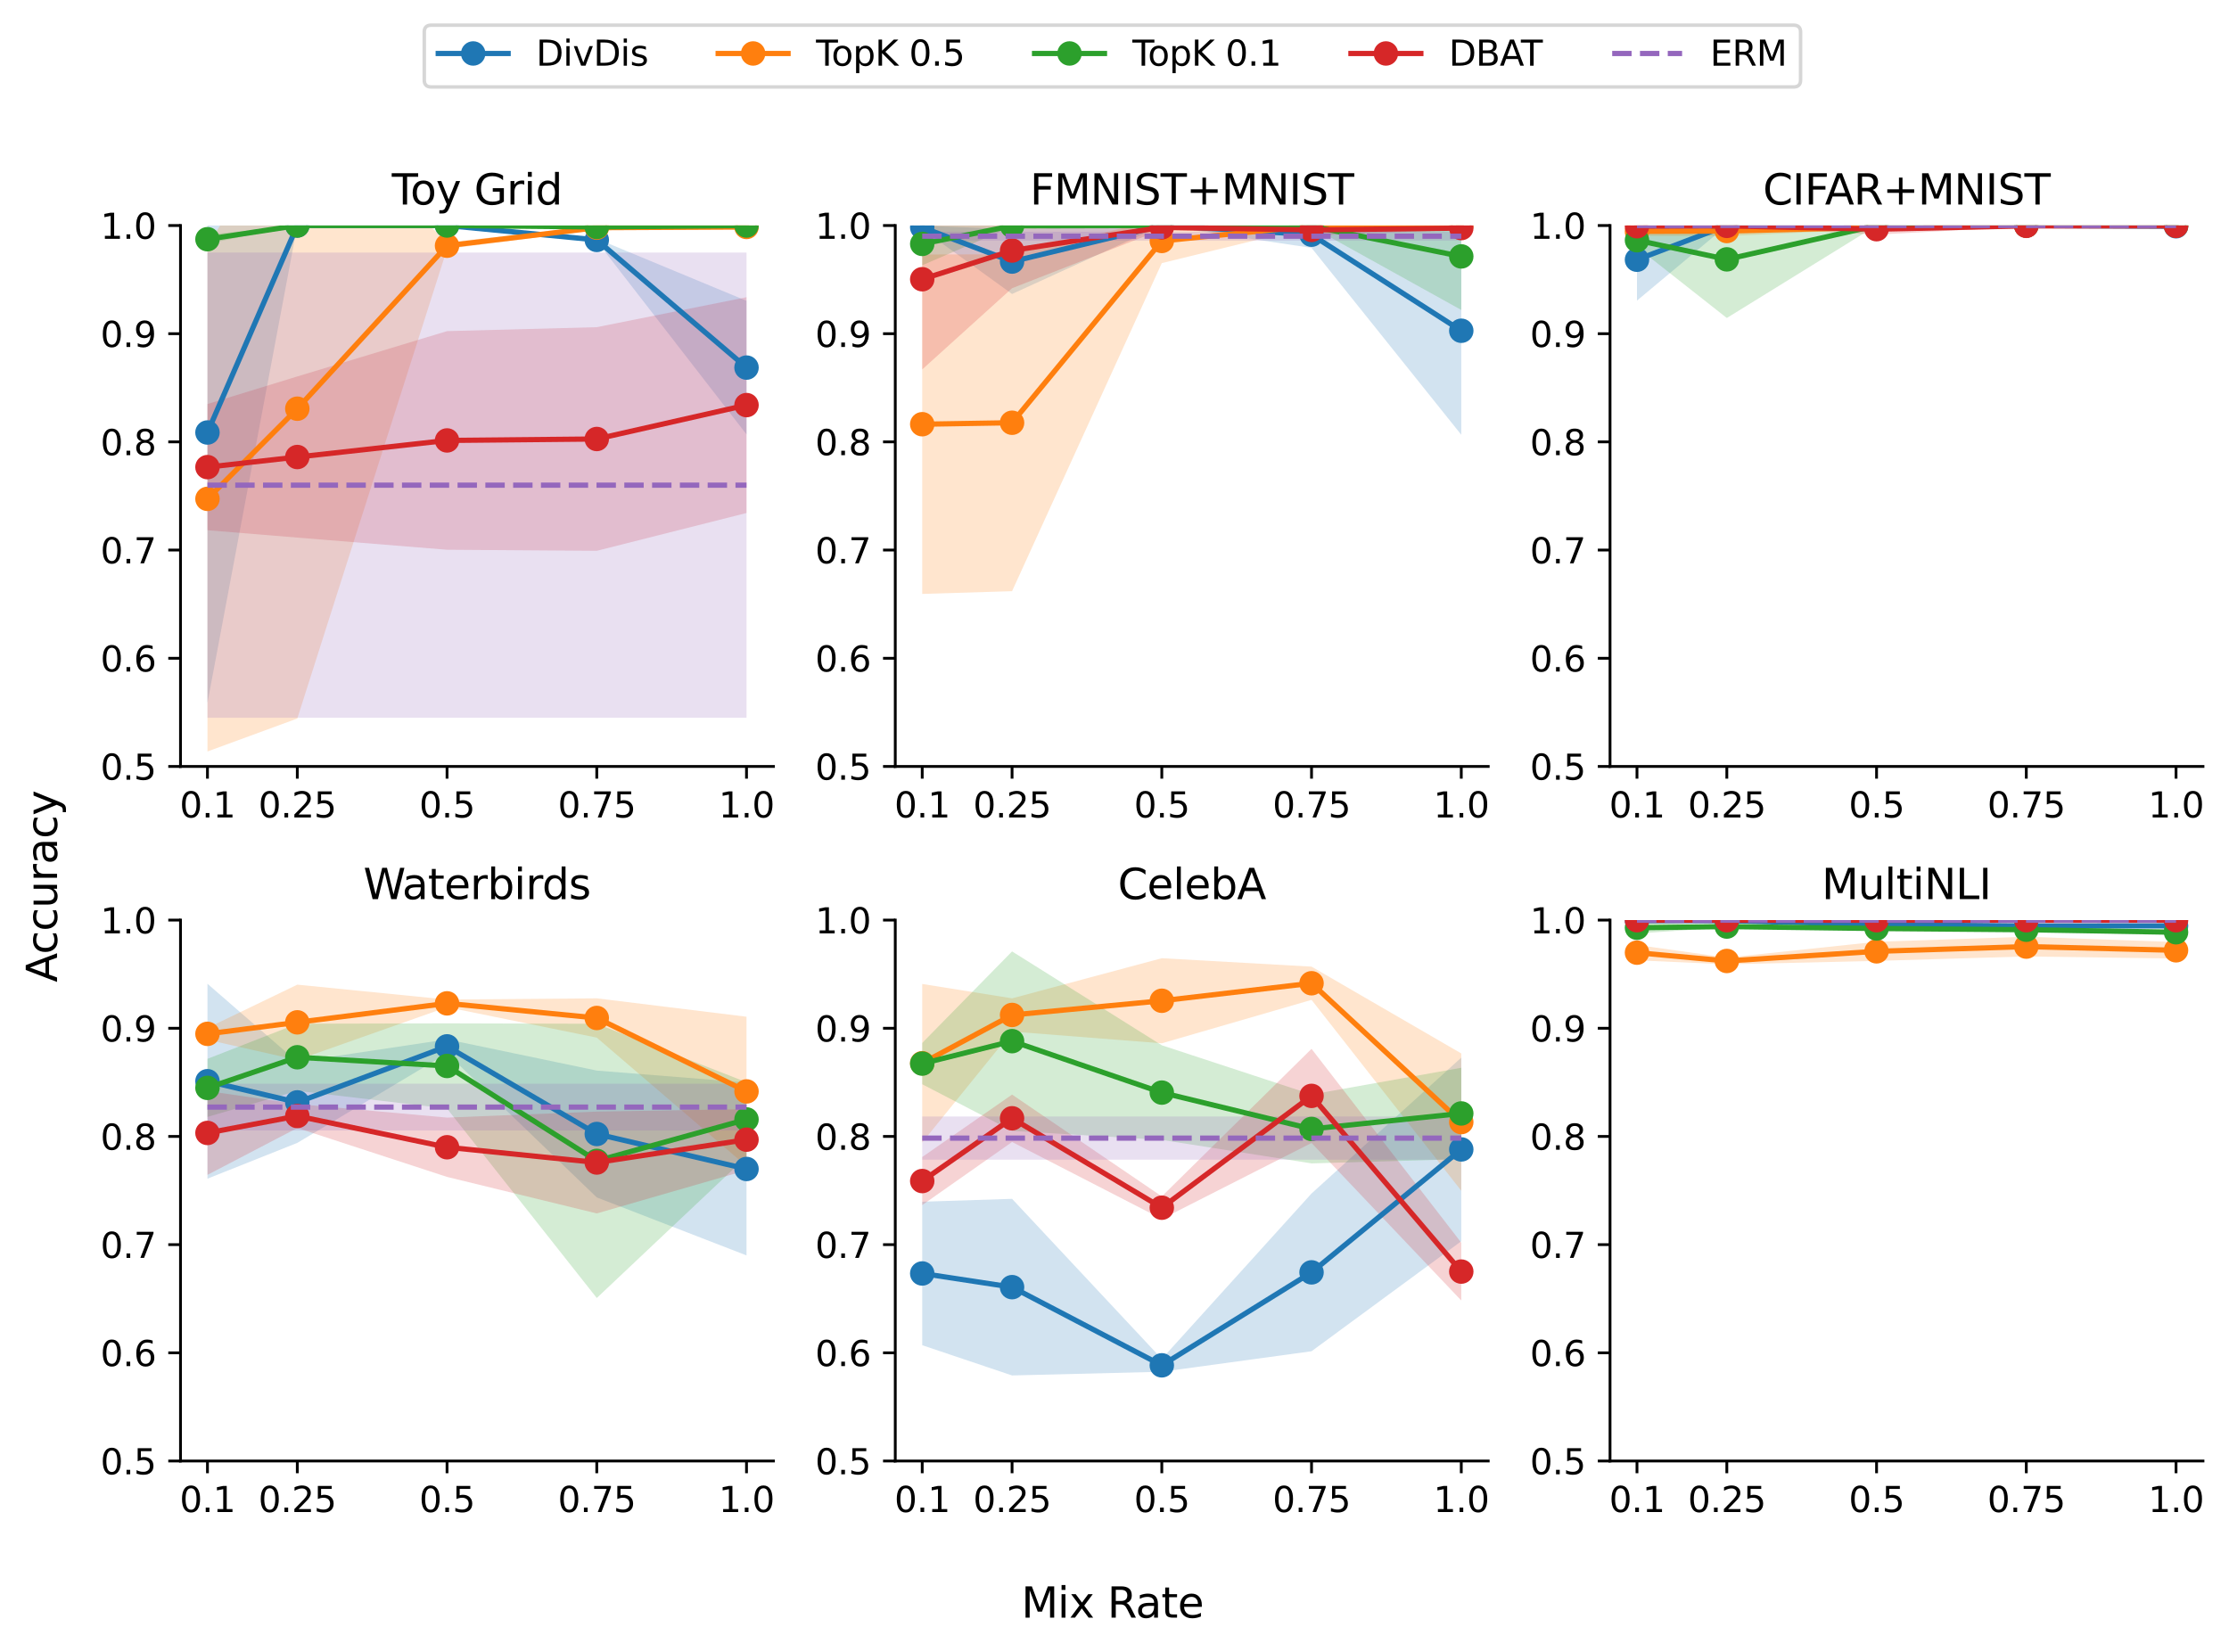 <?xml version="1.0" encoding="utf-8" standalone="no"?>
<!DOCTYPE svg PUBLIC "-//W3C//DTD SVG 1.1//EN"
  "http://www.w3.org/Graphics/SVG/1.1/DTD/svg11.dtd">
<svg xmlns:xlink="http://www.w3.org/1999/xlink" width="637.675pt" height="472.519pt" viewBox="0 0 637.675 472.519" xmlns="http://www.w3.org/2000/svg" version="1.1">
 <defs>
  <style type="text/css">*{stroke-linejoin: round; stroke-linecap: butt}</style>
 </defs>
 <g id="figure_1">
  <g id="patch_1">
   <path d="M 0 472.519 
L 637.675 472.519 
L 637.675 0 
L 0 0 
z
" style="fill: #ffffff"/>
  </g>
  <g id="axes_1">
   <g id="patch_2">
    <path d="M 51.64 219.279 
L 221.274 219.279 
L 221.274 64.519 
L 51.64 64.519 
z
" style="fill: #ffffff"/>
   </g>
   <g id="PolyCollection_1">
    <path d="M 59.351 46.407 
L 59.351 201.074 
L 85.053 64.519 
L 127.89 64.519 
L 170.726 69.003 
L 213.563 124.273 
L 213.563 86.066 
L 213.563 86.066 
L 170.726 68.289 
L 127.89 64.519 
L 85.053 64.519 
L 59.351 46.407 
z
" clip-path="url(#pd3790bd059)" style="fill: #1f77b4; fill-opacity: 0.2"/>
   </g>
   <g id="PolyCollection_2">
    <path d="M 59.351 70.447 
L 59.351 215.002 
L 85.053 205.569 
L 127.89 71.242 
L 170.726 65.757 
L 213.563 65.647 
L 213.563 64.217 
L 213.563 64.217 
L 170.726 64.519 
L 127.89 69.351 
L 85.053 28.293 
L 59.351 70.447 
z
" clip-path="url(#pd3790bd059)" style="fill: #ff7f0e; fill-opacity: 0.2"/>
   </g>
   <g id="PolyCollection_3">
    <path d="M 59.351 67.151 
L 59.351 69.728 
L 85.053 64.519 
L 127.89 64.519 
L 170.726 65.647 
L 213.563 64.519 
L 213.563 64.519 
L 213.563 64.519 
L 170.726 64.217 
L 127.89 64.519 
L 85.053 64.519 
L 59.351 67.151 
z
" clip-path="url(#pd3790bd059)" style="fill: #2ca02c; fill-opacity: 0.2"/>
   </g>
   <g id="PolyCollection_4">
    <path d="M 59.351 115.594 
L 59.351 151.697 
L 85.053 153.811 
L 127.89 157.285 
L 170.726 157.587 
L 213.563 146.771 
L 213.563 85.028 
L 213.563 85.028 
L 170.726 93.609 
L 127.89 94.736 
L 85.053 107.702 
L 59.351 115.594 
z
" clip-path="url(#pd3790bd059)" style="fill: #d62728; fill-opacity: 0.2"/>
   </g>
   <g id="PolyCollection_5">
    <path d="M 59.351 72.255 
L 59.351 205.353 
L 85.053 205.353 
L 127.89 205.353 
L 170.726 205.353 
L 213.563 205.353 
L 213.563 72.255 
L 213.563 72.255 
L 170.726 72.255 
L 127.89 72.255 
L 85.053 72.255 
L 59.351 72.255 
z
" clip-path="url(#pd3790bd059)" style="fill: #9467bd; fill-opacity: 0.2"/>
   </g>
   <g id="matplotlib.axis_1">
    <g id="xtick_1">
     <g id="line2d_1">
      <defs>
       <path id="mf0d3a2268e" d="M 0 0 
L 0 3.5 
" style="stroke: #000000; stroke-width: 0.8"/>
      </defs>
      <g>
       <use xlink:href="#mf0d3a2268e" x="59.351" y="219.279" style="stroke: #000000; stroke-width: 0.8"/>
      </g>
     </g>
     <g id="text_1">
      <!-- 0.1 -->
      <g transform="translate(51.399 233.877) scale(0.1 -0.1)">
       <defs>
        <path id="DejaVuSans-30" d="M 2034 4250 
Q 1547 4250 1301 3770 
Q 1056 3291 1056 2328 
Q 1056 1369 1301 889 
Q 1547 409 2034 409 
Q 2525 409 2770 889 
Q 3016 1369 3016 2328 
Q 3016 3291 2770 3770 
Q 2525 4250 2034 4250 
z
M 2034 4750 
Q 2819 4750 3233 4129 
Q 3647 3509 3647 2328 
Q 3647 1150 3233 529 
Q 2819 -91 2034 -91 
Q 1250 -91 836 529 
Q 422 1150 422 2328 
Q 422 3509 836 4129 
Q 1250 4750 2034 4750 
z
" transform="scale(0.016)"/>
        <path id="DejaVuSans-2e" d="M 684 794 
L 1344 794 
L 1344 0 
L 684 0 
L 684 794 
z
" transform="scale(0.016)"/>
        <path id="DejaVuSans-31" d="M 794 531 
L 1825 531 
L 1825 4091 
L 703 3866 
L 703 4441 
L 1819 4666 
L 2450 4666 
L 2450 531 
L 3481 531 
L 3481 0 
L 794 0 
L 794 531 
z
" transform="scale(0.016)"/>
       </defs>
       <use xlink:href="#DejaVuSans-30"/>
       <use xlink:href="#DejaVuSans-2e" x="63.623"/>
       <use xlink:href="#DejaVuSans-31" x="95.41"/>
      </g>
     </g>
    </g>
    <g id="xtick_2">
     <g id="line2d_2">
      <g>
       <use xlink:href="#mf0d3a2268e" x="85.053" y="219.279" style="stroke: #000000; stroke-width: 0.8"/>
      </g>
     </g>
     <g id="text_2">
      <!-- 0.25 -->
      <g transform="translate(73.92 233.877) scale(0.1 -0.1)">
       <defs>
        <path id="DejaVuSans-32" d="M 1228 531 
L 3431 531 
L 3431 0 
L 469 0 
L 469 531 
Q 828 903 1448 1529 
Q 2069 2156 2228 2338 
Q 2531 2678 2651 2914 
Q 2772 3150 2772 3378 
Q 2772 3750 2511 3984 
Q 2250 4219 1831 4219 
Q 1534 4219 1204 4116 
Q 875 4013 500 3803 
L 500 4441 
Q 881 4594 1212 4672 
Q 1544 4750 1819 4750 
Q 2544 4750 2975 4387 
Q 3406 4025 3406 3419 
Q 3406 3131 3298 2873 
Q 3191 2616 2906 2266 
Q 2828 2175 2409 1742 
Q 1991 1309 1228 531 
z
" transform="scale(0.016)"/>
        <path id="DejaVuSans-35" d="M 691 4666 
L 3169 4666 
L 3169 4134 
L 1269 4134 
L 1269 2991 
Q 1406 3038 1543 3061 
Q 1681 3084 1819 3084 
Q 2600 3084 3056 2656 
Q 3513 2228 3513 1497 
Q 3513 744 3044 326 
Q 2575 -91 1722 -91 
Q 1428 -91 1123 -41 
Q 819 9 494 109 
L 494 744 
Q 775 591 1075 516 
Q 1375 441 1709 441 
Q 2250 441 2565 725 
Q 2881 1009 2881 1497 
Q 2881 1984 2565 2268 
Q 2250 2553 1709 2553 
Q 1456 2553 1204 2497 
Q 953 2441 691 2322 
L 691 4666 
z
" transform="scale(0.016)"/>
       </defs>
       <use xlink:href="#DejaVuSans-30"/>
       <use xlink:href="#DejaVuSans-2e" x="63.623"/>
       <use xlink:href="#DejaVuSans-32" x="95.41"/>
       <use xlink:href="#DejaVuSans-35" x="159.033"/>
      </g>
     </g>
    </g>
    <g id="xtick_3">
     <g id="line2d_3">
      <g>
       <use xlink:href="#mf0d3a2268e" x="127.89" y="219.279" style="stroke: #000000; stroke-width: 0.8"/>
      </g>
     </g>
     <g id="text_3">
      <!-- 0.5 -->
      <g transform="translate(119.938 233.877) scale(0.1 -0.1)">
       <use xlink:href="#DejaVuSans-30"/>
       <use xlink:href="#DejaVuSans-2e" x="63.623"/>
       <use xlink:href="#DejaVuSans-35" x="95.41"/>
      </g>
     </g>
    </g>
    <g id="xtick_4">
     <g id="line2d_4">
      <g>
       <use xlink:href="#mf0d3a2268e" x="170.726" y="219.279" style="stroke: #000000; stroke-width: 0.8"/>
      </g>
     </g>
     <g id="text_4">
      <!-- 0.75 -->
      <g transform="translate(159.594 233.877) scale(0.1 -0.1)">
       <defs>
        <path id="DejaVuSans-37" d="M 525 4666 
L 3525 4666 
L 3525 4397 
L 1831 0 
L 1172 0 
L 2766 4134 
L 525 4134 
L 525 4666 
z
" transform="scale(0.016)"/>
       </defs>
       <use xlink:href="#DejaVuSans-30"/>
       <use xlink:href="#DejaVuSans-2e" x="63.623"/>
       <use xlink:href="#DejaVuSans-37" x="95.41"/>
       <use xlink:href="#DejaVuSans-35" x="159.033"/>
      </g>
     </g>
    </g>
    <g id="xtick_5">
     <g id="line2d_5">
      <g>
       <use xlink:href="#mf0d3a2268e" x="213.563" y="219.279" style="stroke: #000000; stroke-width: 0.8"/>
      </g>
     </g>
     <g id="text_5">
      <!-- 1.0 -->
      <g transform="translate(205.612 233.877) scale(0.1 -0.1)">
       <use xlink:href="#DejaVuSans-31"/>
       <use xlink:href="#DejaVuSans-2e" x="63.623"/>
       <use xlink:href="#DejaVuSans-30" x="95.41"/>
      </g>
     </g>
    </g>
   </g>
   <g id="matplotlib.axis_2">
    <g id="ytick_1">
     <g id="line2d_6">
      <defs>
       <path id="m1147709485" d="M 0 0 
L -3.5 0 
" style="stroke: #000000; stroke-width: 0.8"/>
      </defs>
      <g>
       <use xlink:href="#m1147709485" x="51.64" y="219.279" style="stroke: #000000; stroke-width: 0.8"/>
      </g>
     </g>
     <g id="text_6">
      <!-- 0.5 -->
      <g transform="translate(28.737 223.078) scale(0.1 -0.1)">
       <use xlink:href="#DejaVuSans-30"/>
       <use xlink:href="#DejaVuSans-2e" x="63.623"/>
       <use xlink:href="#DejaVuSans-35" x="95.41"/>
      </g>
     </g>
    </g>
    <g id="ytick_2">
     <g id="line2d_7">
      <g>
       <use xlink:href="#m1147709485" x="51.64" y="188.327" style="stroke: #000000; stroke-width: 0.8"/>
      </g>
     </g>
     <g id="text_7">
      <!-- 0.6 -->
      <g transform="translate(28.737 192.126) scale(0.1 -0.1)">
       <defs>
        <path id="DejaVuSans-36" d="M 2113 2584 
Q 1688 2584 1439 2293 
Q 1191 2003 1191 1497 
Q 1191 994 1439 701 
Q 1688 409 2113 409 
Q 2538 409 2786 701 
Q 3034 994 3034 1497 
Q 3034 2003 2786 2293 
Q 2538 2584 2113 2584 
z
M 3366 4563 
L 3366 3988 
Q 3128 4100 2886 4159 
Q 2644 4219 2406 4219 
Q 1781 4219 1451 3797 
Q 1122 3375 1075 2522 
Q 1259 2794 1537 2939 
Q 1816 3084 2150 3084 
Q 2853 3084 3261 2657 
Q 3669 2231 3669 1497 
Q 3669 778 3244 343 
Q 2819 -91 2113 -91 
Q 1303 -91 875 529 
Q 447 1150 447 2328 
Q 447 3434 972 4092 
Q 1497 4750 2381 4750 
Q 2619 4750 2861 4703 
Q 3103 4656 3366 4563 
z
" transform="scale(0.016)"/>
       </defs>
       <use xlink:href="#DejaVuSans-30"/>
       <use xlink:href="#DejaVuSans-2e" x="63.623"/>
       <use xlink:href="#DejaVuSans-36" x="95.41"/>
      </g>
     </g>
    </g>
    <g id="ytick_3">
     <g id="line2d_8">
      <g>
       <use xlink:href="#m1147709485" x="51.64" y="157.375" style="stroke: #000000; stroke-width: 0.8"/>
      </g>
     </g>
     <g id="text_8">
      <!-- 0.7 -->
      <g transform="translate(28.737 161.174) scale(0.1 -0.1)">
       <use xlink:href="#DejaVuSans-30"/>
       <use xlink:href="#DejaVuSans-2e" x="63.623"/>
       <use xlink:href="#DejaVuSans-37" x="95.41"/>
      </g>
     </g>
    </g>
    <g id="ytick_4">
     <g id="line2d_9">
      <g>
       <use xlink:href="#m1147709485" x="51.64" y="126.423" style="stroke: #000000; stroke-width: 0.8"/>
      </g>
     </g>
     <g id="text_9">
      <!-- 0.8 -->
      <g transform="translate(28.737 130.222) scale(0.1 -0.1)">
       <defs>
        <path id="DejaVuSans-38" d="M 2034 2216 
Q 1584 2216 1326 1975 
Q 1069 1734 1069 1313 
Q 1069 891 1326 650 
Q 1584 409 2034 409 
Q 2484 409 2743 651 
Q 3003 894 3003 1313 
Q 3003 1734 2745 1975 
Q 2488 2216 2034 2216 
z
M 1403 2484 
Q 997 2584 770 2862 
Q 544 3141 544 3541 
Q 544 4100 942 4425 
Q 1341 4750 2034 4750 
Q 2731 4750 3128 4425 
Q 3525 4100 3525 3541 
Q 3525 3141 3298 2862 
Q 3072 2584 2669 2484 
Q 3125 2378 3379 2068 
Q 3634 1759 3634 1313 
Q 3634 634 3220 271 
Q 2806 -91 2034 -91 
Q 1263 -91 848 271 
Q 434 634 434 1313 
Q 434 1759 690 2068 
Q 947 2378 1403 2484 
z
M 1172 3481 
Q 1172 3119 1398 2916 
Q 1625 2713 2034 2713 
Q 2441 2713 2670 2916 
Q 2900 3119 2900 3481 
Q 2900 3844 2670 4047 
Q 2441 4250 2034 4250 
Q 1625 4250 1398 4047 
Q 1172 3844 1172 3481 
z
" transform="scale(0.016)"/>
       </defs>
       <use xlink:href="#DejaVuSans-30"/>
       <use xlink:href="#DejaVuSans-2e" x="63.623"/>
       <use xlink:href="#DejaVuSans-38" x="95.41"/>
      </g>
     </g>
    </g>
    <g id="ytick_5">
     <g id="line2d_10">
      <g>
       <use xlink:href="#m1147709485" x="51.64" y="95.471" style="stroke: #000000; stroke-width: 0.8"/>
      </g>
     </g>
     <g id="text_10">
      <!-- 0.9 -->
      <g transform="translate(28.737 99.27) scale(0.1 -0.1)">
       <defs>
        <path id="DejaVuSans-39" d="M 703 97 
L 703 672 
Q 941 559 1184 500 
Q 1428 441 1663 441 
Q 2288 441 2617 861 
Q 2947 1281 2994 2138 
Q 2813 1869 2534 1725 
Q 2256 1581 1919 1581 
Q 1219 1581 811 2004 
Q 403 2428 403 3163 
Q 403 3881 828 4315 
Q 1253 4750 1959 4750 
Q 2769 4750 3195 4129 
Q 3622 3509 3622 2328 
Q 3622 1225 3098 567 
Q 2575 -91 1691 -91 
Q 1453 -91 1209 -44 
Q 966 3 703 97 
z
M 1959 2075 
Q 2384 2075 2632 2365 
Q 2881 2656 2881 3163 
Q 2881 3666 2632 3958 
Q 2384 4250 1959 4250 
Q 1534 4250 1286 3958 
Q 1038 3666 1038 3163 
Q 1038 2656 1286 2365 
Q 1534 2075 1959 2075 
z
" transform="scale(0.016)"/>
       </defs>
       <use xlink:href="#DejaVuSans-30"/>
       <use xlink:href="#DejaVuSans-2e" x="63.623"/>
       <use xlink:href="#DejaVuSans-39" x="95.41"/>
      </g>
     </g>
    </g>
    <g id="ytick_6">
     <g id="line2d_11">
      <g>
       <use xlink:href="#m1147709485" x="51.64" y="64.519" style="stroke: #000000; stroke-width: 0.8"/>
      </g>
     </g>
     <g id="text_11">
      <!-- 1.0 -->
      <g transform="translate(28.737 68.318) scale(0.1 -0.1)">
       <use xlink:href="#DejaVuSans-31"/>
       <use xlink:href="#DejaVuSans-2e" x="63.623"/>
       <use xlink:href="#DejaVuSans-30" x="95.41"/>
      </g>
     </g>
    </g>
   </g>
   <g id="line2d_12">
    <path d="M 59.351 123.741 
L 85.053 64.519 
L 127.89 64.519 
L 170.726 68.646 
L 213.563 105.169 
" clip-path="url(#pd3790bd059)" style="fill: none; stroke: #1f77b4; stroke-width: 1.5; stroke-linecap: square"/>
    <defs>
     <path id="m8b88f6a3b3" d="M 0 3 
C 0.796 3 1.559 2.684 2.121 2.121 
C 2.684 1.559 3 0.796 3 0 
C 3 -0.796 2.684 -1.559 2.121 -2.121 
C 1.559 -2.684 0.796 -3 0 -3 
C -0.796 -3 -1.559 -2.684 -2.121 -2.121 
C -2.684 -1.559 -3 -0.796 -3 0 
C -3 0.796 -2.684 1.559 -2.121 2.121 
C -1.559 2.684 -0.796 3 0 3 
z
" style="stroke: #1f77b4"/>
    </defs>
    <g clip-path="url(#pd3790bd059)">
     <use xlink:href="#m8b88f6a3b3" x="59.351" y="123.741" style="fill: #1f77b4; stroke: #1f77b4"/>
     <use xlink:href="#m8b88f6a3b3" x="85.053" y="64.519" style="fill: #1f77b4; stroke: #1f77b4"/>
     <use xlink:href="#m8b88f6a3b3" x="127.89" y="64.519" style="fill: #1f77b4; stroke: #1f77b4"/>
     <use xlink:href="#m8b88f6a3b3" x="170.726" y="68.646" style="fill: #1f77b4; stroke: #1f77b4"/>
     <use xlink:href="#m8b88f6a3b3" x="213.563" y="105.169" style="fill: #1f77b4; stroke: #1f77b4"/>
    </g>
   </g>
   <g id="line2d_13">
    <path d="M 59.351 142.724 
L 85.053 116.931 
L 127.89 70.297 
L 170.726 65.138 
L 213.563 64.932 
" clip-path="url(#pd3790bd059)" style="fill: none; stroke: #ff7f0e; stroke-width: 1.5; stroke-linecap: square"/>
    <defs>
     <path id="mdd8b3afe02" d="M 0 3 
C 0.796 3 1.559 2.684 2.121 2.121 
C 2.684 1.559 3 0.796 3 0 
C 3 -0.796 2.684 -1.559 2.121 -2.121 
C 1.559 -2.684 0.796 -3 0 -3 
C -0.796 -3 -1.559 -2.684 -2.121 -2.121 
C -2.684 -1.559 -3 -0.796 -3 0 
C -3 0.796 -2.684 1.559 -2.121 2.121 
C -1.559 2.684 -0.796 3 0 3 
z
" style="stroke: #ff7f0e"/>
    </defs>
    <g clip-path="url(#pd3790bd059)">
     <use xlink:href="#mdd8b3afe02" x="59.351" y="142.724" style="fill: #ff7f0e; stroke: #ff7f0e"/>
     <use xlink:href="#mdd8b3afe02" x="85.053" y="116.931" style="fill: #ff7f0e; stroke: #ff7f0e"/>
     <use xlink:href="#mdd8b3afe02" x="127.89" y="70.297" style="fill: #ff7f0e; stroke: #ff7f0e"/>
     <use xlink:href="#mdd8b3afe02" x="170.726" y="65.138" style="fill: #ff7f0e; stroke: #ff7f0e"/>
     <use xlink:href="#mdd8b3afe02" x="213.563" y="64.932" style="fill: #ff7f0e; stroke: #ff7f0e"/>
    </g>
   </g>
   <g id="line2d_14">
    <path d="M 59.351 68.44 
L 85.053 64.519 
L 127.89 64.519 
L 170.726 64.932 
L 213.563 64.519 
" clip-path="url(#pd3790bd059)" style="fill: none; stroke: #2ca02c; stroke-width: 1.5; stroke-linecap: square"/>
    <defs>
     <path id="mc42025175c" d="M 0 3 
C 0.796 3 1.559 2.684 2.121 2.121 
C 2.684 1.559 3 0.796 3 0 
C 3 -0.796 2.684 -1.559 2.121 -2.121 
C 1.559 -2.684 0.796 -3 0 -3 
C -0.796 -3 -1.559 -2.684 -2.121 -2.121 
C -2.684 -1.559 -3 -0.796 -3 0 
C -3 0.796 -2.684 1.559 -2.121 2.121 
C -1.559 2.684 -0.796 3 0 3 
z
" style="stroke: #2ca02c"/>
    </defs>
    <g clip-path="url(#pd3790bd059)">
     <use xlink:href="#mc42025175c" x="59.351" y="68.44" style="fill: #2ca02c; stroke: #2ca02c"/>
     <use xlink:href="#mc42025175c" x="85.053" y="64.519" style="fill: #2ca02c; stroke: #2ca02c"/>
     <use xlink:href="#mc42025175c" x="127.89" y="64.519" style="fill: #2ca02c; stroke: #2ca02c"/>
     <use xlink:href="#mc42025175c" x="170.726" y="64.932" style="fill: #2ca02c; stroke: #2ca02c"/>
     <use xlink:href="#mc42025175c" x="213.563" y="64.519" style="fill: #2ca02c; stroke: #2ca02c"/>
    </g>
   </g>
   <g id="line2d_15">
    <path d="M 59.351 133.645 
L 85.053 130.756 
L 127.89 126.01 
L 170.726 125.598 
L 213.563 115.899 
" clip-path="url(#pd3790bd059)" style="fill: none; stroke: #d62728; stroke-width: 1.5; stroke-linecap: square"/>
    <defs>
     <path id="m184c360089" d="M 0 3 
C 0.796 3 1.559 2.684 2.121 2.121 
C 2.684 1.559 3 0.796 3 0 
C 3 -0.796 2.684 -1.559 2.121 -2.121 
C 1.559 -2.684 0.796 -3 0 -3 
C -0.796 -3 -1.559 -2.684 -2.121 -2.121 
C -2.684 -1.559 -3 -0.796 -3 0 
C -3 0.796 -2.684 1.559 -2.121 2.121 
C -1.559 2.684 -0.796 3 0 3 
z
" style="stroke: #d62728"/>
    </defs>
    <g clip-path="url(#pd3790bd059)">
     <use xlink:href="#m184c360089" x="59.351" y="133.645" style="fill: #d62728; stroke: #d62728"/>
     <use xlink:href="#m184c360089" x="85.053" y="130.756" style="fill: #d62728; stroke: #d62728"/>
     <use xlink:href="#m184c360089" x="127.89" y="126.01" style="fill: #d62728; stroke: #d62728"/>
     <use xlink:href="#m184c360089" x="170.726" y="125.598" style="fill: #d62728; stroke: #d62728"/>
     <use xlink:href="#m184c360089" x="213.563" y="115.899" style="fill: #d62728; stroke: #d62728"/>
    </g>
   </g>
   <g id="line2d_16">
    <path d="M 59.351 138.804 
L 85.053 138.804 
L 127.89 138.804 
L 170.726 138.804 
L 213.563 138.804 
" clip-path="url(#pd3790bd059)" style="fill: none; stroke-dasharray: 5.55,2.4; stroke-dashoffset: 0; stroke: #9467bd; stroke-width: 1.5"/>
   </g>
   <g id="patch_3">
    <path d="M 51.64 219.279 
L 51.64 64.519 
" style="fill: none; stroke: #000000; stroke-width: 0.8; stroke-linejoin: miter; stroke-linecap: square"/>
   </g>
   <g id="patch_4">
    <path d="M 51.64 219.279 
L 221.274 219.279 
" style="fill: none; stroke: #000000; stroke-width: 0.8; stroke-linejoin: miter; stroke-linecap: square"/>
   </g>
   <g id="text_12">
    <!-- Toy Grid -->
    <g transform="translate(112.091 58.519) scale(0.12 -0.12)">
     <defs>
      <path id="DejaVuSans-54" d="M -19 4666 
L 3928 4666 
L 3928 4134 
L 2272 4134 
L 2272 0 
L 1638 0 
L 1638 4134 
L -19 4134 
L -19 4666 
z
" transform="scale(0.016)"/>
      <path id="DejaVuSans-6f" d="M 1959 3097 
Q 1497 3097 1228 2736 
Q 959 2375 959 1747 
Q 959 1119 1226 758 
Q 1494 397 1959 397 
Q 2419 397 2687 759 
Q 2956 1122 2956 1747 
Q 2956 2369 2687 2733 
Q 2419 3097 1959 3097 
z
M 1959 3584 
Q 2709 3584 3137 3096 
Q 3566 2609 3566 1747 
Q 3566 888 3137 398 
Q 2709 -91 1959 -91 
Q 1206 -91 779 398 
Q 353 888 353 1747 
Q 353 2609 779 3096 
Q 1206 3584 1959 3584 
z
" transform="scale(0.016)"/>
      <path id="DejaVuSans-79" d="M 2059 -325 
Q 1816 -950 1584 -1140 
Q 1353 -1331 966 -1331 
L 506 -1331 
L 506 -850 
L 844 -850 
Q 1081 -850 1212 -737 
Q 1344 -625 1503 -206 
L 1606 56 
L 191 3500 
L 800 3500 
L 1894 763 
L 2988 3500 
L 3597 3500 
L 2059 -325 
z
" transform="scale(0.016)"/>
      <path id="DejaVuSans-20" transform="scale(0.016)"/>
      <path id="DejaVuSans-47" d="M 3809 666 
L 3809 1919 
L 2778 1919 
L 2778 2438 
L 4434 2438 
L 4434 434 
Q 4069 175 3628 42 
Q 3188 -91 2688 -91 
Q 1594 -91 976 548 
Q 359 1188 359 2328 
Q 359 3472 976 4111 
Q 1594 4750 2688 4750 
Q 3144 4750 3555 4637 
Q 3966 4525 4313 4306 
L 4313 3634 
Q 3963 3931 3569 4081 
Q 3175 4231 2741 4231 
Q 1884 4231 1454 3753 
Q 1025 3275 1025 2328 
Q 1025 1384 1454 906 
Q 1884 428 2741 428 
Q 3075 428 3337 486 
Q 3600 544 3809 666 
z
" transform="scale(0.016)"/>
      <path id="DejaVuSans-72" d="M 2631 2963 
Q 2534 3019 2420 3045 
Q 2306 3072 2169 3072 
Q 1681 3072 1420 2755 
Q 1159 2438 1159 1844 
L 1159 0 
L 581 0 
L 581 3500 
L 1159 3500 
L 1159 2956 
Q 1341 3275 1631 3429 
Q 1922 3584 2338 3584 
Q 2397 3584 2469 3576 
Q 2541 3569 2628 3553 
L 2631 2963 
z
" transform="scale(0.016)"/>
      <path id="DejaVuSans-69" d="M 603 3500 
L 1178 3500 
L 1178 0 
L 603 0 
L 603 3500 
z
M 603 4863 
L 1178 4863 
L 1178 4134 
L 603 4134 
L 603 4863 
z
" transform="scale(0.016)"/>
      <path id="DejaVuSans-64" d="M 2906 2969 
L 2906 4863 
L 3481 4863 
L 3481 0 
L 2906 0 
L 2906 525 
Q 2725 213 2448 61 
Q 2172 -91 1784 -91 
Q 1150 -91 751 415 
Q 353 922 353 1747 
Q 353 2572 751 3078 
Q 1150 3584 1784 3584 
Q 2172 3584 2448 3432 
Q 2725 3281 2906 2969 
z
M 947 1747 
Q 947 1113 1208 752 
Q 1469 391 1925 391 
Q 2381 391 2643 752 
Q 2906 1113 2906 1747 
Q 2906 2381 2643 2742 
Q 2381 3103 1925 3103 
Q 1469 3103 1208 2742 
Q 947 2381 947 1747 
z
" transform="scale(0.016)"/>
     </defs>
     <use xlink:href="#DejaVuSans-54"/>
     <use xlink:href="#DejaVuSans-6f" x="44.084"/>
     <use xlink:href="#DejaVuSans-79" x="105.266"/>
     <use xlink:href="#DejaVuSans-20" x="164.445"/>
     <use xlink:href="#DejaVuSans-47" x="196.232"/>
     <use xlink:href="#DejaVuSans-72" x="273.723"/>
     <use xlink:href="#DejaVuSans-69" x="314.836"/>
     <use xlink:href="#DejaVuSans-64" x="342.619"/>
    </g>
   </g>
  </g>
  <g id="axes_2">
   <g id="patch_5">
    <path d="M 256.12 219.279 
L 425.754 219.279 
L 425.754 64.519 
L 256.12 64.519 
z
" style="fill: #ffffff"/>
   </g>
   <g id="PolyCollection_6">
    <path d="M 263.831 64.563 
L 263.831 65.528 
L 289.533 84.111 
L 332.37 64.519 
L 375.206 70.919 
L 418.043 124.385 
L 418.043 64.872 
L 418.043 64.872 
L 375.206 63.383 
L 332.37 64.519 
L 289.533 65.562 
L 263.831 64.563 
z
" clip-path="url(#pbe04a0d8fe)" style="fill: #1f77b4; fill-opacity: 0.2"/>
   </g>
   <g id="PolyCollection_7">
    <path d="M 263.831 72.817 
L 263.831 169.922 
L 289.533 169.14 
L 332.37 75.281 
L 375.206 64.807 
L 418.043 64.519 
L 418.043 64.519 
L 418.043 64.519 
L 375.206 64.442 
L 332.37 62.6 
L 289.533 72.757 
L 263.831 72.817 
z
" clip-path="url(#pbe04a0d8fe)" style="fill: #ff7f0e; fill-opacity: 0.2"/>
   </g>
   <g id="PolyCollection_8">
    <path d="M 263.831 63.672 
L 263.831 75.894 
L 289.533 64.807 
L 332.37 64.519 
L 375.206 64.912 
L 418.043 88.68 
L 418.043 58.045 
L 418.043 58.045 
L 375.206 64.547 
L 332.37 64.519 
L 289.533 64.442 
L 263.831 63.672 
z
" clip-path="url(#pbe04a0d8fe)" style="fill: #2ca02c; fill-opacity: 0.2"/>
   </g>
   <g id="PolyCollection_9">
    <path d="M 263.831 54.083 
L 263.831 105.696 
L 289.533 82.455 
L 332.37 65.703 
L 375.206 67.424 
L 418.043 65.738 
L 418.043 64.774 
L 418.043 64.774 
L 375.206 64.141 
L 332.37 64.388 
L 289.533 60.901 
L 263.831 54.083 
z
" clip-path="url(#pbe04a0d8fe)" style="fill: #d62728; fill-opacity: 0.2"/>
   </g>
   <g id="PolyCollection_10">
    <path d="M 263.831 66.296 
L 263.831 68.849 
L 289.533 68.849 
L 332.37 68.849 
L 375.206 68.849 
L 418.043 68.849 
L 418.043 66.296 
L 418.043 66.296 
L 375.206 66.296 
L 332.37 66.296 
L 289.533 66.296 
L 263.831 66.296 
z
" clip-path="url(#pbe04a0d8fe)" style="fill: #9467bd; fill-opacity: 0.2"/>
   </g>
   <g id="matplotlib.axis_3">
    <g id="xtick_6">
     <g id="line2d_17">
      <g>
       <use xlink:href="#mf0d3a2268e" x="263.831" y="219.279" style="stroke: #000000; stroke-width: 0.8"/>
      </g>
     </g>
     <g id="text_13">
      <!-- 0.1 -->
      <g transform="translate(255.879 233.877) scale(0.1 -0.1)">
       <use xlink:href="#DejaVuSans-30"/>
       <use xlink:href="#DejaVuSans-2e" x="63.623"/>
       <use xlink:href="#DejaVuSans-31" x="95.41"/>
      </g>
     </g>
    </g>
    <g id="xtick_7">
     <g id="line2d_18">
      <g>
       <use xlink:href="#mf0d3a2268e" x="289.533" y="219.279" style="stroke: #000000; stroke-width: 0.8"/>
      </g>
     </g>
     <g id="text_14">
      <!-- 0.25 -->
      <g transform="translate(278.4 233.877) scale(0.1 -0.1)">
       <use xlink:href="#DejaVuSans-30"/>
       <use xlink:href="#DejaVuSans-2e" x="63.623"/>
       <use xlink:href="#DejaVuSans-32" x="95.41"/>
       <use xlink:href="#DejaVuSans-35" x="159.033"/>
      </g>
     </g>
    </g>
    <g id="xtick_8">
     <g id="line2d_19">
      <g>
       <use xlink:href="#mf0d3a2268e" x="332.37" y="219.279" style="stroke: #000000; stroke-width: 0.8"/>
      </g>
     </g>
     <g id="text_15">
      <!-- 0.5 -->
      <g transform="translate(324.418 233.877) scale(0.1 -0.1)">
       <use xlink:href="#DejaVuSans-30"/>
       <use xlink:href="#DejaVuSans-2e" x="63.623"/>
       <use xlink:href="#DejaVuSans-35" x="95.41"/>
      </g>
     </g>
    </g>
    <g id="xtick_9">
     <g id="line2d_20">
      <g>
       <use xlink:href="#mf0d3a2268e" x="375.206" y="219.279" style="stroke: #000000; stroke-width: 0.8"/>
      </g>
     </g>
     <g id="text_16">
      <!-- 0.75 -->
      <g transform="translate(364.074 233.877) scale(0.1 -0.1)">
       <use xlink:href="#DejaVuSans-30"/>
       <use xlink:href="#DejaVuSans-2e" x="63.623"/>
       <use xlink:href="#DejaVuSans-37" x="95.41"/>
       <use xlink:href="#DejaVuSans-35" x="159.033"/>
      </g>
     </g>
    </g>
    <g id="xtick_10">
     <g id="line2d_21">
      <g>
       <use xlink:href="#mf0d3a2268e" x="418.043" y="219.279" style="stroke: #000000; stroke-width: 0.8"/>
      </g>
     </g>
     <g id="text_17">
      <!-- 1.0 -->
      <g transform="translate(410.092 233.877) scale(0.1 -0.1)">
       <use xlink:href="#DejaVuSans-31"/>
       <use xlink:href="#DejaVuSans-2e" x="63.623"/>
       <use xlink:href="#DejaVuSans-30" x="95.41"/>
      </g>
     </g>
    </g>
   </g>
   <g id="matplotlib.axis_4">
    <g id="ytick_7">
     <g id="line2d_22">
      <g>
       <use xlink:href="#m1147709485" x="256.12" y="219.279" style="stroke: #000000; stroke-width: 0.8"/>
      </g>
     </g>
     <g id="text_18">
      <!-- 0.5 -->
      <g transform="translate(233.217 223.078) scale(0.1 -0.1)">
       <use xlink:href="#DejaVuSans-30"/>
       <use xlink:href="#DejaVuSans-2e" x="63.623"/>
       <use xlink:href="#DejaVuSans-35" x="95.41"/>
      </g>
     </g>
    </g>
    <g id="ytick_8">
     <g id="line2d_23">
      <g>
       <use xlink:href="#m1147709485" x="256.12" y="188.327" style="stroke: #000000; stroke-width: 0.8"/>
      </g>
     </g>
     <g id="text_19">
      <!-- 0.6 -->
      <g transform="translate(233.217 192.126) scale(0.1 -0.1)">
       <use xlink:href="#DejaVuSans-30"/>
       <use xlink:href="#DejaVuSans-2e" x="63.623"/>
       <use xlink:href="#DejaVuSans-36" x="95.41"/>
      </g>
     </g>
    </g>
    <g id="ytick_9">
     <g id="line2d_24">
      <g>
       <use xlink:href="#m1147709485" x="256.12" y="157.375" style="stroke: #000000; stroke-width: 0.8"/>
      </g>
     </g>
     <g id="text_20">
      <!-- 0.7 -->
      <g transform="translate(233.217 161.174) scale(0.1 -0.1)">
       <use xlink:href="#DejaVuSans-30"/>
       <use xlink:href="#DejaVuSans-2e" x="63.623"/>
       <use xlink:href="#DejaVuSans-37" x="95.41"/>
      </g>
     </g>
    </g>
    <g id="ytick_10">
     <g id="line2d_25">
      <g>
       <use xlink:href="#m1147709485" x="256.12" y="126.423" style="stroke: #000000; stroke-width: 0.8"/>
      </g>
     </g>
     <g id="text_21">
      <!-- 0.8 -->
      <g transform="translate(233.217 130.222) scale(0.1 -0.1)">
       <use xlink:href="#DejaVuSans-30"/>
       <use xlink:href="#DejaVuSans-2e" x="63.623"/>
       <use xlink:href="#DejaVuSans-38" x="95.41"/>
      </g>
     </g>
    </g>
    <g id="ytick_11">
     <g id="line2d_26">
      <g>
       <use xlink:href="#m1147709485" x="256.12" y="95.471" style="stroke: #000000; stroke-width: 0.8"/>
      </g>
     </g>
     <g id="text_22">
      <!-- 0.9 -->
      <g transform="translate(233.217 99.27) scale(0.1 -0.1)">
       <use xlink:href="#DejaVuSans-30"/>
       <use xlink:href="#DejaVuSans-2e" x="63.623"/>
       <use xlink:href="#DejaVuSans-39" x="95.41"/>
      </g>
     </g>
    </g>
    <g id="ytick_12">
     <g id="line2d_27">
      <g>
       <use xlink:href="#m1147709485" x="256.12" y="64.519" style="stroke: #000000; stroke-width: 0.8"/>
      </g>
     </g>
     <g id="text_23">
      <!-- 1.0 -->
      <g transform="translate(233.217 68.318) scale(0.1 -0.1)">
       <use xlink:href="#DejaVuSans-31"/>
       <use xlink:href="#DejaVuSans-2e" x="63.623"/>
       <use xlink:href="#DejaVuSans-30" x="95.41"/>
      </g>
     </g>
    </g>
   </g>
   <g id="line2d_28">
    <path d="M 263.831 65.045 
L 289.533 74.836 
L 332.37 64.519 
L 375.206 67.151 
L 418.043 94.629 
" clip-path="url(#pbe04a0d8fe)" style="fill: none; stroke: #1f77b4; stroke-width: 1.5; stroke-linecap: square"/>
    <g clip-path="url(#pbe04a0d8fe)">
     <use xlink:href="#m8b88f6a3b3" x="263.831" y="65.045" style="fill: #1f77b4; stroke: #1f77b4"/>
     <use xlink:href="#m8b88f6a3b3" x="289.533" y="74.836" style="fill: #1f77b4; stroke: #1f77b4"/>
     <use xlink:href="#m8b88f6a3b3" x="332.37" y="64.519" style="fill: #1f77b4; stroke: #1f77b4"/>
     <use xlink:href="#m8b88f6a3b3" x="375.206" y="67.151" style="fill: #1f77b4; stroke: #1f77b4"/>
     <use xlink:href="#m8b88f6a3b3" x="418.043" y="94.629" style="fill: #1f77b4; stroke: #1f77b4"/>
    </g>
   </g>
   <g id="line2d_29">
    <path d="M 263.831 121.37 
L 289.533 120.949 
L 332.37 68.941 
L 375.206 64.624 
L 418.043 64.519 
" clip-path="url(#pbe04a0d8fe)" style="fill: none; stroke: #ff7f0e; stroke-width: 1.5; stroke-linecap: square"/>
    <g clip-path="url(#pbe04a0d8fe)">
     <use xlink:href="#mdd8b3afe02" x="263.831" y="121.37" style="fill: #ff7f0e; stroke: #ff7f0e"/>
     <use xlink:href="#mdd8b3afe02" x="289.533" y="120.949" style="fill: #ff7f0e; stroke: #ff7f0e"/>
     <use xlink:href="#mdd8b3afe02" x="332.37" y="68.941" style="fill: #ff7f0e; stroke: #ff7f0e"/>
     <use xlink:href="#mdd8b3afe02" x="375.206" y="64.624" style="fill: #ff7f0e; stroke: #ff7f0e"/>
     <use xlink:href="#mdd8b3afe02" x="418.043" y="64.519" style="fill: #ff7f0e; stroke: #ff7f0e"/>
    </g>
   </g>
   <g id="line2d_30">
    <path d="M 263.831 69.783 
L 289.533 64.624 
L 332.37 64.519 
L 375.206 64.73 
L 418.043 73.362 
" clip-path="url(#pbe04a0d8fe)" style="fill: none; stroke: #2ca02c; stroke-width: 1.5; stroke-linecap: square"/>
    <g clip-path="url(#pbe04a0d8fe)">
     <use xlink:href="#mc42025175c" x="263.831" y="69.783" style="fill: #2ca02c; stroke: #2ca02c"/>
     <use xlink:href="#mc42025175c" x="289.533" y="64.624" style="fill: #2ca02c; stroke: #2ca02c"/>
     <use xlink:href="#mc42025175c" x="332.37" y="64.519" style="fill: #2ca02c; stroke: #2ca02c"/>
     <use xlink:href="#mc42025175c" x="375.206" y="64.73" style="fill: #2ca02c; stroke: #2ca02c"/>
     <use xlink:href="#mc42025175c" x="418.043" y="73.362" style="fill: #2ca02c; stroke: #2ca02c"/>
    </g>
   </g>
   <g id="line2d_31">
    <path d="M 263.831 79.89 
L 289.533 71.678 
L 332.37 65.045 
L 375.206 65.782 
L 418.043 65.256 
" clip-path="url(#pbe04a0d8fe)" style="fill: none; stroke: #d62728; stroke-width: 1.5; stroke-linecap: square"/>
    <g clip-path="url(#pbe04a0d8fe)">
     <use xlink:href="#m184c360089" x="263.831" y="79.89" style="fill: #d62728; stroke: #d62728"/>
     <use xlink:href="#m184c360089" x="289.533" y="71.678" style="fill: #d62728; stroke: #d62728"/>
     <use xlink:href="#m184c360089" x="332.37" y="65.045" style="fill: #d62728; stroke: #d62728"/>
     <use xlink:href="#m184c360089" x="375.206" y="65.782" style="fill: #d62728; stroke: #d62728"/>
     <use xlink:href="#m184c360089" x="418.043" y="65.256" style="fill: #d62728; stroke: #d62728"/>
    </g>
   </g>
   <g id="line2d_32">
    <path d="M 263.831 67.572 
L 289.533 67.572 
L 332.37 67.572 
L 375.206 67.572 
L 418.043 67.572 
" clip-path="url(#pbe04a0d8fe)" style="fill: none; stroke-dasharray: 5.55,2.4; stroke-dashoffset: 0; stroke: #9467bd; stroke-width: 1.5"/>
   </g>
   <g id="patch_6">
    <path d="M 256.12 219.279 
L 256.12 64.519 
" style="fill: none; stroke: #000000; stroke-width: 0.8; stroke-linejoin: miter; stroke-linecap: square"/>
   </g>
   <g id="patch_7">
    <path d="M 256.12 219.279 
L 425.754 219.279 
" style="fill: none; stroke: #000000; stroke-width: 0.8; stroke-linejoin: miter; stroke-linecap: square"/>
   </g>
   <g id="text_24">
    <!-- FMNIST+MNIST -->
    <g transform="translate(294.639 58.519) scale(0.12 -0.12)">
     <defs>
      <path id="DejaVuSans-46" d="M 628 4666 
L 3309 4666 
L 3309 4134 
L 1259 4134 
L 1259 2759 
L 3109 2759 
L 3109 2228 
L 1259 2228 
L 1259 0 
L 628 0 
L 628 4666 
z
" transform="scale(0.016)"/>
      <path id="DejaVuSans-4d" d="M 628 4666 
L 1569 4666 
L 2759 1491 
L 3956 4666 
L 4897 4666 
L 4897 0 
L 4281 0 
L 4281 4097 
L 3078 897 
L 2444 897 
L 1241 4097 
L 1241 0 
L 628 0 
L 628 4666 
z
" transform="scale(0.016)"/>
      <path id="DejaVuSans-4e" d="M 628 4666 
L 1478 4666 
L 3547 763 
L 3547 4666 
L 4159 4666 
L 4159 0 
L 3309 0 
L 1241 3903 
L 1241 0 
L 628 0 
L 628 4666 
z
" transform="scale(0.016)"/>
      <path id="DejaVuSans-49" d="M 628 4666 
L 1259 4666 
L 1259 0 
L 628 0 
L 628 4666 
z
" transform="scale(0.016)"/>
      <path id="DejaVuSans-53" d="M 3425 4513 
L 3425 3897 
Q 3066 4069 2747 4153 
Q 2428 4238 2131 4238 
Q 1616 4238 1336 4038 
Q 1056 3838 1056 3469 
Q 1056 3159 1242 3001 
Q 1428 2844 1947 2747 
L 2328 2669 
Q 3034 2534 3370 2195 
Q 3706 1856 3706 1288 
Q 3706 609 3251 259 
Q 2797 -91 1919 -91 
Q 1588 -91 1214 -16 
Q 841 59 441 206 
L 441 856 
Q 825 641 1194 531 
Q 1563 422 1919 422 
Q 2459 422 2753 634 
Q 3047 847 3047 1241 
Q 3047 1584 2836 1778 
Q 2625 1972 2144 2069 
L 1759 2144 
Q 1053 2284 737 2584 
Q 422 2884 422 3419 
Q 422 4038 858 4394 
Q 1294 4750 2059 4750 
Q 2388 4750 2728 4690 
Q 3069 4631 3425 4513 
z
" transform="scale(0.016)"/>
      <path id="DejaVuSans-2b" d="M 2944 4013 
L 2944 2272 
L 4684 2272 
L 4684 1741 
L 2944 1741 
L 2944 0 
L 2419 0 
L 2419 1741 
L 678 1741 
L 678 2272 
L 2419 2272 
L 2419 4013 
L 2944 4013 
z
" transform="scale(0.016)"/>
     </defs>
     <use xlink:href="#DejaVuSans-46"/>
     <use xlink:href="#DejaVuSans-4d" x="57.52"/>
     <use xlink:href="#DejaVuSans-4e" x="143.799"/>
     <use xlink:href="#DejaVuSans-49" x="218.604"/>
     <use xlink:href="#DejaVuSans-53" x="248.096"/>
     <use xlink:href="#DejaVuSans-54" x="311.572"/>
     <use xlink:href="#DejaVuSans-2b" x="372.656"/>
     <use xlink:href="#DejaVuSans-4d" x="456.445"/>
     <use xlink:href="#DejaVuSans-4e" x="542.725"/>
     <use xlink:href="#DejaVuSans-49" x="617.529"/>
     <use xlink:href="#DejaVuSans-53" x="647.021"/>
     <use xlink:href="#DejaVuSans-54" x="710.498"/>
    </g>
   </g>
  </g>
  <g id="axes_3">
   <g id="patch_8">
    <path d="M 460.6 219.279 
L 630.234 219.279 
L 630.234 64.519 
L 460.6 64.519 
z
" style="fill: #ffffff"/>
   </g>
   <g id="PolyCollection_11">
    <path d="M 468.311 62.616 
L 468.311 86.004 
L 494.013 64.519 
L 536.85 64.912 
L 579.686 64.519 
L 622.523 64.912 
L 622.523 64.547 
L 622.523 64.547 
L 579.686 64.519 
L 536.85 64.547 
L 494.013 64.519 
L 468.311 62.616 
z
" clip-path="url(#p7f3b340da3)" style="fill: #1f77b4; fill-opacity: 0.2"/>
   </g>
   <g id="PolyCollection_12">
    <path d="M 468.311 64.889 
L 468.311 67.518 
L 494.013 67.546 
L 536.85 65.528 
L 579.686 64.519 
L 622.523 64.519 
L 622.523 64.519 
L 622.523 64.519 
L 579.686 64.519 
L 536.85 64.563 
L 494.013 64.651 
L 468.311 64.889 
z
" clip-path="url(#p7f3b340da3)" style="fill: #ff7f0e; fill-opacity: 0.2"/>
   </g>
   <g id="PolyCollection_13">
    <path d="M 468.311 66.724 
L 468.311 70.736 
L 494.013 90.981 
L 536.85 64.519 
L 579.686 64.519 
L 622.523 64.519 
L 622.523 64.519 
L 622.523 64.519 
L 579.686 64.519 
L 536.85 64.519 
L 494.013 57.429 
L 468.311 66.724 
z
" clip-path="url(#p7f3b340da3)" style="fill: #2ca02c; fill-opacity: 0.2"/>
   </g>
   <g id="PolyCollection_14">
    <path d="M 468.311 64.547 
L 468.311 64.912 
L 494.013 64.807 
L 536.85 67.13 
L 579.686 64.807 
L 622.523 64.807 
L 622.523 64.442 
L 622.523 64.442 
L 579.686 64.442 
L 536.85 64.014 
L 494.013 64.442 
L 468.311 64.547 
z
" clip-path="url(#p7f3b340da3)" style="fill: #d62728; fill-opacity: 0.2"/>
   </g>
   <g id="PolyCollection_15">
    <path d="M 468.311 64.519 
L 468.311 64.519 
L 494.013 64.519 
L 536.85 64.519 
L 579.686 64.519 
L 622.523 64.519 
L 622.523 64.519 
L 622.523 64.519 
L 579.686 64.519 
L 536.85 64.519 
L 494.013 64.519 
L 468.311 64.519 
z
" clip-path="url(#p7f3b340da3)" style="fill: #9467bd; fill-opacity: 0.2"/>
   </g>
   <g id="matplotlib.axis_5">
    <g id="xtick_11">
     <g id="line2d_33">
      <g>
       <use xlink:href="#mf0d3a2268e" x="468.311" y="219.279" style="stroke: #000000; stroke-width: 0.8"/>
      </g>
     </g>
     <g id="text_25">
      <!-- 0.1 -->
      <g transform="translate(460.359 233.877) scale(0.1 -0.1)">
       <use xlink:href="#DejaVuSans-30"/>
       <use xlink:href="#DejaVuSans-2e" x="63.623"/>
       <use xlink:href="#DejaVuSans-31" x="95.41"/>
      </g>
     </g>
    </g>
    <g id="xtick_12">
     <g id="line2d_34">
      <g>
       <use xlink:href="#mf0d3a2268e" x="494.013" y="219.279" style="stroke: #000000; stroke-width: 0.8"/>
      </g>
     </g>
     <g id="text_26">
      <!-- 0.25 -->
      <g transform="translate(482.88 233.877) scale(0.1 -0.1)">
       <use xlink:href="#DejaVuSans-30"/>
       <use xlink:href="#DejaVuSans-2e" x="63.623"/>
       <use xlink:href="#DejaVuSans-32" x="95.41"/>
       <use xlink:href="#DejaVuSans-35" x="159.033"/>
      </g>
     </g>
    </g>
    <g id="xtick_13">
     <g id="line2d_35">
      <g>
       <use xlink:href="#mf0d3a2268e" x="536.85" y="219.279" style="stroke: #000000; stroke-width: 0.8"/>
      </g>
     </g>
     <g id="text_27">
      <!-- 0.5 -->
      <g transform="translate(528.898 233.877) scale(0.1 -0.1)">
       <use xlink:href="#DejaVuSans-30"/>
       <use xlink:href="#DejaVuSans-2e" x="63.623"/>
       <use xlink:href="#DejaVuSans-35" x="95.41"/>
      </g>
     </g>
    </g>
    <g id="xtick_14">
     <g id="line2d_36">
      <g>
       <use xlink:href="#mf0d3a2268e" x="579.686" y="219.279" style="stroke: #000000; stroke-width: 0.8"/>
      </g>
     </g>
     <g id="text_28">
      <!-- 0.75 -->
      <g transform="translate(568.554 233.877) scale(0.1 -0.1)">
       <use xlink:href="#DejaVuSans-30"/>
       <use xlink:href="#DejaVuSans-2e" x="63.623"/>
       <use xlink:href="#DejaVuSans-37" x="95.41"/>
       <use xlink:href="#DejaVuSans-35" x="159.033"/>
      </g>
     </g>
    </g>
    <g id="xtick_15">
     <g id="line2d_37">
      <g>
       <use xlink:href="#mf0d3a2268e" x="622.523" y="219.279" style="stroke: #000000; stroke-width: 0.8"/>
      </g>
     </g>
     <g id="text_29">
      <!-- 1.0 -->
      <g transform="translate(614.572 233.877) scale(0.1 -0.1)">
       <use xlink:href="#DejaVuSans-31"/>
       <use xlink:href="#DejaVuSans-2e" x="63.623"/>
       <use xlink:href="#DejaVuSans-30" x="95.41"/>
      </g>
     </g>
    </g>
   </g>
   <g id="matplotlib.axis_6">
    <g id="ytick_13">
     <g id="line2d_38">
      <g>
       <use xlink:href="#m1147709485" x="460.6" y="219.279" style="stroke: #000000; stroke-width: 0.8"/>
      </g>
     </g>
     <g id="text_30">
      <!-- 0.5 -->
      <g transform="translate(437.697 223.078) scale(0.1 -0.1)">
       <use xlink:href="#DejaVuSans-30"/>
       <use xlink:href="#DejaVuSans-2e" x="63.623"/>
       <use xlink:href="#DejaVuSans-35" x="95.41"/>
      </g>
     </g>
    </g>
    <g id="ytick_14">
     <g id="line2d_39">
      <g>
       <use xlink:href="#m1147709485" x="460.6" y="188.327" style="stroke: #000000; stroke-width: 0.8"/>
      </g>
     </g>
     <g id="text_31">
      <!-- 0.6 -->
      <g transform="translate(437.697 192.126) scale(0.1 -0.1)">
       <use xlink:href="#DejaVuSans-30"/>
       <use xlink:href="#DejaVuSans-2e" x="63.623"/>
       <use xlink:href="#DejaVuSans-36" x="95.41"/>
      </g>
     </g>
    </g>
    <g id="ytick_15">
     <g id="line2d_40">
      <g>
       <use xlink:href="#m1147709485" x="460.6" y="157.375" style="stroke: #000000; stroke-width: 0.8"/>
      </g>
     </g>
     <g id="text_32">
      <!-- 0.7 -->
      <g transform="translate(437.697 161.174) scale(0.1 -0.1)">
       <use xlink:href="#DejaVuSans-30"/>
       <use xlink:href="#DejaVuSans-2e" x="63.623"/>
       <use xlink:href="#DejaVuSans-37" x="95.41"/>
      </g>
     </g>
    </g>
    <g id="ytick_16">
     <g id="line2d_41">
      <g>
       <use xlink:href="#m1147709485" x="460.6" y="126.423" style="stroke: #000000; stroke-width: 0.8"/>
      </g>
     </g>
     <g id="text_33">
      <!-- 0.8 -->
      <g transform="translate(437.697 130.222) scale(0.1 -0.1)">
       <use xlink:href="#DejaVuSans-30"/>
       <use xlink:href="#DejaVuSans-2e" x="63.623"/>
       <use xlink:href="#DejaVuSans-38" x="95.41"/>
      </g>
     </g>
    </g>
    <g id="ytick_17">
     <g id="line2d_42">
      <g>
       <use xlink:href="#m1147709485" x="460.6" y="95.471" style="stroke: #000000; stroke-width: 0.8"/>
      </g>
     </g>
     <g id="text_34">
      <!-- 0.9 -->
      <g transform="translate(437.697 99.27) scale(0.1 -0.1)">
       <use xlink:href="#DejaVuSans-30"/>
       <use xlink:href="#DejaVuSans-2e" x="63.623"/>
       <use xlink:href="#DejaVuSans-39" x="95.41"/>
      </g>
     </g>
    </g>
    <g id="ytick_18">
     <g id="line2d_43">
      <g>
       <use xlink:href="#m1147709485" x="460.6" y="64.519" style="stroke: #000000; stroke-width: 0.8"/>
      </g>
     </g>
     <g id="text_35">
      <!-- 1.0 -->
      <g transform="translate(437.697 68.318) scale(0.1 -0.1)">
       <use xlink:href="#DejaVuSans-31"/>
       <use xlink:href="#DejaVuSans-2e" x="63.623"/>
       <use xlink:href="#DejaVuSans-30" x="95.41"/>
      </g>
     </g>
    </g>
   </g>
   <g id="line2d_44">
    <path d="M 468.311 74.31 
L 494.013 64.519 
L 536.85 64.73 
L 579.686 64.519 
L 622.523 64.73 
" clip-path="url(#p7f3b340da3)" style="fill: none; stroke: #1f77b4; stroke-width: 1.5; stroke-linecap: square"/>
    <g clip-path="url(#p7f3b340da3)">
     <use xlink:href="#m8b88f6a3b3" x="468.311" y="74.31" style="fill: #1f77b4; stroke: #1f77b4"/>
     <use xlink:href="#m8b88f6a3b3" x="494.013" y="64.519" style="fill: #1f77b4; stroke: #1f77b4"/>
     <use xlink:href="#m8b88f6a3b3" x="536.85" y="64.73" style="fill: #1f77b4; stroke: #1f77b4"/>
     <use xlink:href="#m8b88f6a3b3" x="579.686" y="64.519" style="fill: #1f77b4; stroke: #1f77b4"/>
     <use xlink:href="#m8b88f6a3b3" x="622.523" y="64.73" style="fill: #1f77b4; stroke: #1f77b4"/>
    </g>
   </g>
   <g id="line2d_45">
    <path d="M 468.311 66.204 
L 494.013 66.098 
L 536.85 65.045 
L 579.686 64.519 
L 622.523 64.519 
" clip-path="url(#p7f3b340da3)" style="fill: none; stroke: #ff7f0e; stroke-width: 1.5; stroke-linecap: square"/>
    <g clip-path="url(#p7f3b340da3)">
     <use xlink:href="#mdd8b3afe02" x="468.311" y="66.204" style="fill: #ff7f0e; stroke: #ff7f0e"/>
     <use xlink:href="#mdd8b3afe02" x="494.013" y="66.098" style="fill: #ff7f0e; stroke: #ff7f0e"/>
     <use xlink:href="#mdd8b3afe02" x="536.85" y="65.045" style="fill: #ff7f0e; stroke: #ff7f0e"/>
     <use xlink:href="#mdd8b3afe02" x="579.686" y="64.519" style="fill: #ff7f0e; stroke: #ff7f0e"/>
     <use xlink:href="#mdd8b3afe02" x="622.523" y="64.519" style="fill: #ff7f0e; stroke: #ff7f0e"/>
    </g>
   </g>
   <g id="line2d_46">
    <path d="M 468.311 68.73 
L 494.013 74.205 
L 536.85 64.519 
L 579.686 64.519 
L 622.523 64.519 
" clip-path="url(#p7f3b340da3)" style="fill: none; stroke: #2ca02c; stroke-width: 1.5; stroke-linecap: square"/>
    <g clip-path="url(#p7f3b340da3)">
     <use xlink:href="#mc42025175c" x="468.311" y="68.73" style="fill: #2ca02c; stroke: #2ca02c"/>
     <use xlink:href="#mc42025175c" x="494.013" y="74.205" style="fill: #2ca02c; stroke: #2ca02c"/>
     <use xlink:href="#mc42025175c" x="536.85" y="64.519" style="fill: #2ca02c; stroke: #2ca02c"/>
     <use xlink:href="#mc42025175c" x="579.686" y="64.519" style="fill: #2ca02c; stroke: #2ca02c"/>
     <use xlink:href="#mc42025175c" x="622.523" y="64.519" style="fill: #2ca02c; stroke: #2ca02c"/>
    </g>
   </g>
   <g id="line2d_47">
    <path d="M 468.311 64.73 
L 494.013 64.624 
L 536.85 65.572 
L 579.686 64.624 
L 622.523 64.624 
" clip-path="url(#p7f3b340da3)" style="fill: none; stroke: #d62728; stroke-width: 1.5; stroke-linecap: square"/>
    <g clip-path="url(#p7f3b340da3)">
     <use xlink:href="#m184c360089" x="468.311" y="64.73" style="fill: #d62728; stroke: #d62728"/>
     <use xlink:href="#m184c360089" x="494.013" y="64.624" style="fill: #d62728; stroke: #d62728"/>
     <use xlink:href="#m184c360089" x="536.85" y="65.572" style="fill: #d62728; stroke: #d62728"/>
     <use xlink:href="#m184c360089" x="579.686" y="64.624" style="fill: #d62728; stroke: #d62728"/>
     <use xlink:href="#m184c360089" x="622.523" y="64.624" style="fill: #d62728; stroke: #d62728"/>
    </g>
   </g>
   <g id="line2d_48">
    <path d="M 468.311 64.519 
L 494.013 64.519 
L 536.85 64.519 
L 579.686 64.519 
L 622.523 64.519 
" clip-path="url(#p7f3b340da3)" style="fill: none; stroke-dasharray: 5.55,2.4; stroke-dashoffset: 0; stroke: #9467bd; stroke-width: 1.5"/>
   </g>
   <g id="patch_9">
    <path d="M 460.6 219.279 
L 460.6 64.519 
" style="fill: none; stroke: #000000; stroke-width: 0.8; stroke-linejoin: miter; stroke-linecap: square"/>
   </g>
   <g id="patch_10">
    <path d="M 460.6 219.279 
L 630.234 219.279 
" style="fill: none; stroke: #000000; stroke-width: 0.8; stroke-linejoin: miter; stroke-linecap: square"/>
   </g>
   <g id="text_36">
    <!-- CIFAR+MNIST -->
    <g transform="translate(504.343 58.519) scale(0.12 -0.12)">
     <defs>
      <path id="DejaVuSans-43" d="M 4122 4306 
L 4122 3641 
Q 3803 3938 3442 4084 
Q 3081 4231 2675 4231 
Q 1875 4231 1450 3742 
Q 1025 3253 1025 2328 
Q 1025 1406 1450 917 
Q 1875 428 2675 428 
Q 3081 428 3442 575 
Q 3803 722 4122 1019 
L 4122 359 
Q 3791 134 3420 21 
Q 3050 -91 2638 -91 
Q 1578 -91 968 557 
Q 359 1206 359 2328 
Q 359 3453 968 4101 
Q 1578 4750 2638 4750 
Q 3056 4750 3426 4639 
Q 3797 4528 4122 4306 
z
" transform="scale(0.016)"/>
      <path id="DejaVuSans-41" d="M 2188 4044 
L 1331 1722 
L 3047 1722 
L 2188 4044 
z
M 1831 4666 
L 2547 4666 
L 4325 0 
L 3669 0 
L 3244 1197 
L 1141 1197 
L 716 0 
L 50 0 
L 1831 4666 
z
" transform="scale(0.016)"/>
      <path id="DejaVuSans-52" d="M 2841 2188 
Q 3044 2119 3236 1894 
Q 3428 1669 3622 1275 
L 4263 0 
L 3584 0 
L 2988 1197 
Q 2756 1666 2539 1819 
Q 2322 1972 1947 1972 
L 1259 1972 
L 1259 0 
L 628 0 
L 628 4666 
L 2053 4666 
Q 2853 4666 3247 4331 
Q 3641 3997 3641 3322 
Q 3641 2881 3436 2590 
Q 3231 2300 2841 2188 
z
M 1259 4147 
L 1259 2491 
L 2053 2491 
Q 2509 2491 2742 2702 
Q 2975 2913 2975 3322 
Q 2975 3731 2742 3939 
Q 2509 4147 2053 4147 
L 1259 4147 
z
" transform="scale(0.016)"/>
     </defs>
     <use xlink:href="#DejaVuSans-43"/>
     <use xlink:href="#DejaVuSans-49" x="69.824"/>
     <use xlink:href="#DejaVuSans-46" x="99.316"/>
     <use xlink:href="#DejaVuSans-41" x="147.711"/>
     <use xlink:href="#DejaVuSans-52" x="216.119"/>
     <use xlink:href="#DejaVuSans-2b" x="285.602"/>
     <use xlink:href="#DejaVuSans-4d" x="369.391"/>
     <use xlink:href="#DejaVuSans-4e" x="455.67"/>
     <use xlink:href="#DejaVuSans-49" x="530.475"/>
     <use xlink:href="#DejaVuSans-53" x="559.967"/>
     <use xlink:href="#DejaVuSans-54" x="623.443"/>
    </g>
   </g>
  </g>
  <g id="axes_4">
   <g id="patch_11">
    <path d="M 51.64 417.999 
L 221.274 417.999 
L 221.274 263.239 
L 51.64 263.239 
z
" style="fill: #ffffff"/>
   </g>
   <g id="PolyCollection_16">
    <path d="M 59.351 281.458 
L 59.351 337.224 
L 85.053 326.984 
L 127.89 301.375 
L 170.726 342.584 
L 213.563 359.179 
L 213.563 309.719 
L 213.563 309.719 
L 170.726 306.299 
L 127.89 297.364 
L 85.053 303.807 
L 59.351 281.458 
z
" clip-path="url(#p96165bb096)" style="fill: #1f77b4; fill-opacity: 0.2"/>
   </g>
   <g id="PolyCollection_17">
    <path d="M 59.351 294.107 
L 59.351 297.473 
L 85.053 303.279 
L 127.89 288.156 
L 170.726 296.872 
L 213.563 333.634 
L 213.563 290.889 
L 213.563 290.889 
L 170.726 285.627 
L 127.89 285.974 
L 85.053 281.713 
L 59.351 294.107 
z
" clip-path="url(#p96165bb096)" style="fill: #ff7f0e; fill-opacity: 0.2"/>
   </g>
   <g id="PolyCollection_18">
    <path d="M 59.351 302.94 
L 59.351 319.553 
L 85.053 312.081 
L 127.89 317.173 
L 170.726 371.365 
L 213.563 330.921 
L 213.563 309.628 
L 213.563 309.628 
L 170.726 292.903 
L 127.89 292.784 
L 85.053 292.89 
L 59.351 302.94 
z
" clip-path="url(#p96165bb096)" style="fill: #2ca02c; fill-opacity: 0.2"/>
   </g>
   <g id="PolyCollection_19">
    <path d="M 59.351 312.145 
L 59.351 336.133 
L 85.053 322.719 
L 127.89 336.719 
L 170.726 347.169 
L 213.563 334.809 
L 213.563 317.315 
L 213.563 317.315 
L 170.726 318.025 
L 127.89 319.75 
L 85.053 315.872 
L 59.351 312.145 
z
" clip-path="url(#p96165bb096)" style="fill: #d62728; fill-opacity: 0.2"/>
   </g>
   <g id="PolyCollection_20">
    <path d="M 59.351 310.052 
L 59.351 323.446 
L 85.053 323.446 
L 127.89 323.446 
L 170.726 323.446 
L 213.563 323.446 
L 213.563 310.052 
L 213.563 310.052 
L 170.726 310.052 
L 127.89 310.052 
L 85.053 310.052 
L 59.351 310.052 
z
" clip-path="url(#p96165bb096)" style="fill: #9467bd; fill-opacity: 0.2"/>
   </g>
   <g id="matplotlib.axis_7">
    <g id="xtick_16">
     <g id="line2d_49">
      <g>
       <use xlink:href="#mf0d3a2268e" x="59.351" y="417.999" style="stroke: #000000; stroke-width: 0.8"/>
      </g>
     </g>
     <g id="text_37">
      <!-- 0.1 -->
      <g transform="translate(51.399 432.598) scale(0.1 -0.1)">
       <use xlink:href="#DejaVuSans-30"/>
       <use xlink:href="#DejaVuSans-2e" x="63.623"/>
       <use xlink:href="#DejaVuSans-31" x="95.41"/>
      </g>
     </g>
    </g>
    <g id="xtick_17">
     <g id="line2d_50">
      <g>
       <use xlink:href="#mf0d3a2268e" x="85.053" y="417.999" style="stroke: #000000; stroke-width: 0.8"/>
      </g>
     </g>
     <g id="text_38">
      <!-- 0.25 -->
      <g transform="translate(73.92 432.598) scale(0.1 -0.1)">
       <use xlink:href="#DejaVuSans-30"/>
       <use xlink:href="#DejaVuSans-2e" x="63.623"/>
       <use xlink:href="#DejaVuSans-32" x="95.41"/>
       <use xlink:href="#DejaVuSans-35" x="159.033"/>
      </g>
     </g>
    </g>
    <g id="xtick_18">
     <g id="line2d_51">
      <g>
       <use xlink:href="#mf0d3a2268e" x="127.89" y="417.999" style="stroke: #000000; stroke-width: 0.8"/>
      </g>
     </g>
     <g id="text_39">
      <!-- 0.5 -->
      <g transform="translate(119.938 432.598) scale(0.1 -0.1)">
       <use xlink:href="#DejaVuSans-30"/>
       <use xlink:href="#DejaVuSans-2e" x="63.623"/>
       <use xlink:href="#DejaVuSans-35" x="95.41"/>
      </g>
     </g>
    </g>
    <g id="xtick_19">
     <g id="line2d_52">
      <g>
       <use xlink:href="#mf0d3a2268e" x="170.726" y="417.999" style="stroke: #000000; stroke-width: 0.8"/>
      </g>
     </g>
     <g id="text_40">
      <!-- 0.75 -->
      <g transform="translate(159.594 432.598) scale(0.1 -0.1)">
       <use xlink:href="#DejaVuSans-30"/>
       <use xlink:href="#DejaVuSans-2e" x="63.623"/>
       <use xlink:href="#DejaVuSans-37" x="95.41"/>
       <use xlink:href="#DejaVuSans-35" x="159.033"/>
      </g>
     </g>
    </g>
    <g id="xtick_20">
     <g id="line2d_53">
      <g>
       <use xlink:href="#mf0d3a2268e" x="213.563" y="417.999" style="stroke: #000000; stroke-width: 0.8"/>
      </g>
     </g>
     <g id="text_41">
      <!-- 1.0 -->
      <g transform="translate(205.612 432.598) scale(0.1 -0.1)">
       <use xlink:href="#DejaVuSans-31"/>
       <use xlink:href="#DejaVuSans-2e" x="63.623"/>
       <use xlink:href="#DejaVuSans-30" x="95.41"/>
      </g>
     </g>
    </g>
   </g>
   <g id="matplotlib.axis_8">
    <g id="ytick_19">
     <g id="line2d_54">
      <g>
       <use xlink:href="#m1147709485" x="51.64" y="417.999" style="stroke: #000000; stroke-width: 0.8"/>
      </g>
     </g>
     <g id="text_42">
      <!-- 0.5 -->
      <g transform="translate(28.737 421.798) scale(0.1 -0.1)">
       <use xlink:href="#DejaVuSans-30"/>
       <use xlink:href="#DejaVuSans-2e" x="63.623"/>
       <use xlink:href="#DejaVuSans-35" x="95.41"/>
      </g>
     </g>
    </g>
    <g id="ytick_20">
     <g id="line2d_55">
      <g>
       <use xlink:href="#m1147709485" x="51.64" y="387.047" style="stroke: #000000; stroke-width: 0.8"/>
      </g>
     </g>
     <g id="text_43">
      <!-- 0.6 -->
      <g transform="translate(28.737 390.846) scale(0.1 -0.1)">
       <use xlink:href="#DejaVuSans-30"/>
       <use xlink:href="#DejaVuSans-2e" x="63.623"/>
       <use xlink:href="#DejaVuSans-36" x="95.41"/>
      </g>
     </g>
    </g>
    <g id="ytick_21">
     <g id="line2d_56">
      <g>
       <use xlink:href="#m1147709485" x="51.64" y="356.095" style="stroke: #000000; stroke-width: 0.8"/>
      </g>
     </g>
     <g id="text_44">
      <!-- 0.7 -->
      <g transform="translate(28.737 359.894) scale(0.1 -0.1)">
       <use xlink:href="#DejaVuSans-30"/>
       <use xlink:href="#DejaVuSans-2e" x="63.623"/>
       <use xlink:href="#DejaVuSans-37" x="95.41"/>
      </g>
     </g>
    </g>
    <g id="ytick_22">
     <g id="line2d_57">
      <g>
       <use xlink:href="#m1147709485" x="51.64" y="325.143" style="stroke: #000000; stroke-width: 0.8"/>
      </g>
     </g>
     <g id="text_45">
      <!-- 0.8 -->
      <g transform="translate(28.737 328.942) scale(0.1 -0.1)">
       <use xlink:href="#DejaVuSans-30"/>
       <use xlink:href="#DejaVuSans-2e" x="63.623"/>
       <use xlink:href="#DejaVuSans-38" x="95.41"/>
      </g>
     </g>
    </g>
    <g id="ytick_23">
     <g id="line2d_58">
      <g>
       <use xlink:href="#m1147709485" x="51.64" y="294.191" style="stroke: #000000; stroke-width: 0.8"/>
      </g>
     </g>
     <g id="text_46">
      <!-- 0.9 -->
      <g transform="translate(28.737 297.99) scale(0.1 -0.1)">
       <use xlink:href="#DejaVuSans-30"/>
       <use xlink:href="#DejaVuSans-2e" x="63.623"/>
       <use xlink:href="#DejaVuSans-39" x="95.41"/>
      </g>
     </g>
    </g>
    <g id="ytick_24">
     <g id="line2d_59">
      <g>
       <use xlink:href="#m1147709485" x="51.64" y="263.239" style="stroke: #000000; stroke-width: 0.8"/>
      </g>
     </g>
     <g id="text_47">
      <!-- 1.0 -->
      <g transform="translate(28.737 267.038) scale(0.1 -0.1)">
       <use xlink:href="#DejaVuSans-31"/>
       <use xlink:href="#DejaVuSans-2e" x="63.623"/>
       <use xlink:href="#DejaVuSans-30" x="95.41"/>
      </g>
     </g>
    </g>
   </g>
   <g id="line2d_60">
    <path d="M 59.351 309.341 
L 85.053 315.396 
L 127.89 299.369 
L 170.726 324.441 
L 213.563 334.449 
" clip-path="url(#p96165bb096)" style="fill: none; stroke: #1f77b4; stroke-width: 1.5; stroke-linecap: square"/>
    <g clip-path="url(#p96165bb096)">
     <use xlink:href="#m8b88f6a3b3" x="59.351" y="309.341" style="fill: #1f77b4; stroke: #1f77b4"/>
     <use xlink:href="#m8b88f6a3b3" x="85.053" y="315.396" style="fill: #1f77b4; stroke: #1f77b4"/>
     <use xlink:href="#m8b88f6a3b3" x="127.89" y="299.369" style="fill: #1f77b4; stroke: #1f77b4"/>
     <use xlink:href="#m8b88f6a3b3" x="170.726" y="324.441" style="fill: #1f77b4; stroke: #1f77b4"/>
     <use xlink:href="#m8b88f6a3b3" x="213.563" y="334.449" style="fill: #1f77b4; stroke: #1f77b4"/>
    </g>
   </g>
   <g id="line2d_61">
    <path d="M 59.351 295.79 
L 85.053 292.496 
L 127.89 287.065 
L 170.726 291.249 
L 213.563 312.262 
" clip-path="url(#p96165bb096)" style="fill: none; stroke: #ff7f0e; stroke-width: 1.5; stroke-linecap: square"/>
    <g clip-path="url(#p96165bb096)">
     <use xlink:href="#mdd8b3afe02" x="59.351" y="295.79" style="fill: #ff7f0e; stroke: #ff7f0e"/>
     <use xlink:href="#mdd8b3afe02" x="85.053" y="292.496" style="fill: #ff7f0e; stroke: #ff7f0e"/>
     <use xlink:href="#mdd8b3afe02" x="127.89" y="287.065" style="fill: #ff7f0e; stroke: #ff7f0e"/>
     <use xlink:href="#mdd8b3afe02" x="170.726" y="291.249" style="fill: #ff7f0e; stroke: #ff7f0e"/>
     <use xlink:href="#mdd8b3afe02" x="213.563" y="312.262" style="fill: #ff7f0e; stroke: #ff7f0e"/>
    </g>
   </g>
   <g id="line2d_62">
    <path d="M 59.351 311.247 
L 85.053 302.486 
L 127.89 304.978 
L 170.726 332.134 
L 213.563 320.275 
" clip-path="url(#p96165bb096)" style="fill: none; stroke: #2ca02c; stroke-width: 1.5; stroke-linecap: square"/>
    <g clip-path="url(#p96165bb096)">
     <use xlink:href="#mc42025175c" x="59.351" y="311.247" style="fill: #2ca02c; stroke: #2ca02c"/>
     <use xlink:href="#mc42025175c" x="85.053" y="302.486" style="fill: #2ca02c; stroke: #2ca02c"/>
     <use xlink:href="#mc42025175c" x="127.89" y="304.978" style="fill: #2ca02c; stroke: #2ca02c"/>
     <use xlink:href="#mc42025175c" x="170.726" y="332.134" style="fill: #2ca02c; stroke: #2ca02c"/>
     <use xlink:href="#mc42025175c" x="213.563" y="320.275" style="fill: #2ca02c; stroke: #2ca02c"/>
    </g>
   </g>
   <g id="line2d_63">
    <path d="M 59.351 324.139 
L 85.053 319.295 
L 127.89 328.234 
L 170.726 332.597 
L 213.563 326.062 
" clip-path="url(#p96165bb096)" style="fill: none; stroke: #d62728; stroke-width: 1.5; stroke-linecap: square"/>
    <g clip-path="url(#p96165bb096)">
     <use xlink:href="#m184c360089" x="59.351" y="324.139" style="fill: #d62728; stroke: #d62728"/>
     <use xlink:href="#m184c360089" x="85.053" y="319.295" style="fill: #d62728; stroke: #d62728"/>
     <use xlink:href="#m184c360089" x="127.89" y="328.234" style="fill: #d62728; stroke: #d62728"/>
     <use xlink:href="#m184c360089" x="170.726" y="332.597" style="fill: #d62728; stroke: #d62728"/>
     <use xlink:href="#m184c360089" x="213.563" y="326.062" style="fill: #d62728; stroke: #d62728"/>
    </g>
   </g>
   <g id="line2d_64">
    <path d="M 59.351 316.749 
L 85.053 316.749 
L 127.89 316.749 
L 170.726 316.749 
L 213.563 316.749 
" clip-path="url(#p96165bb096)" style="fill: none; stroke-dasharray: 5.55,2.4; stroke-dashoffset: 0; stroke: #9467bd; stroke-width: 1.5"/>
   </g>
   <g id="patch_12">
    <path d="M 51.64 417.999 
L 51.64 263.239 
" style="fill: none; stroke: #000000; stroke-width: 0.8; stroke-linejoin: miter; stroke-linecap: square"/>
   </g>
   <g id="patch_13">
    <path d="M 51.64 417.999 
L 221.274 417.999 
" style="fill: none; stroke: #000000; stroke-width: 0.8; stroke-linejoin: miter; stroke-linecap: square"/>
   </g>
   <g id="text_48">
    <!-- Waterbirds -->
    <g transform="translate(103.947 257.239) scale(0.12 -0.12)">
     <defs>
      <path id="DejaVuSans-57" d="M 213 4666 
L 850 4666 
L 1831 722 
L 2809 4666 
L 3519 4666 
L 4500 722 
L 5478 4666 
L 6119 4666 
L 4947 0 
L 4153 0 
L 3169 4050 
L 2175 0 
L 1381 0 
L 213 4666 
z
" transform="scale(0.016)"/>
      <path id="DejaVuSans-61" d="M 2194 1759 
Q 1497 1759 1228 1600 
Q 959 1441 959 1056 
Q 959 750 1161 570 
Q 1363 391 1709 391 
Q 2188 391 2477 730 
Q 2766 1069 2766 1631 
L 2766 1759 
L 2194 1759 
z
M 3341 1997 
L 3341 0 
L 2766 0 
L 2766 531 
Q 2569 213 2275 61 
Q 1981 -91 1556 -91 
Q 1019 -91 701 211 
Q 384 513 384 1019 
Q 384 1609 779 1909 
Q 1175 2209 1959 2209 
L 2766 2209 
L 2766 2266 
Q 2766 2663 2505 2880 
Q 2244 3097 1772 3097 
Q 1472 3097 1187 3025 
Q 903 2953 641 2809 
L 641 3341 
Q 956 3463 1253 3523 
Q 1550 3584 1831 3584 
Q 2591 3584 2966 3190 
Q 3341 2797 3341 1997 
z
" transform="scale(0.016)"/>
      <path id="DejaVuSans-74" d="M 1172 4494 
L 1172 3500 
L 2356 3500 
L 2356 3053 
L 1172 3053 
L 1172 1153 
Q 1172 725 1289 603 
Q 1406 481 1766 481 
L 2356 481 
L 2356 0 
L 1766 0 
Q 1100 0 847 248 
Q 594 497 594 1153 
L 594 3053 
L 172 3053 
L 172 3500 
L 594 3500 
L 594 4494 
L 1172 4494 
z
" transform="scale(0.016)"/>
      <path id="DejaVuSans-65" d="M 3597 1894 
L 3597 1613 
L 953 1613 
Q 991 1019 1311 708 
Q 1631 397 2203 397 
Q 2534 397 2845 478 
Q 3156 559 3463 722 
L 3463 178 
Q 3153 47 2828 -22 
Q 2503 -91 2169 -91 
Q 1331 -91 842 396 
Q 353 884 353 1716 
Q 353 2575 817 3079 
Q 1281 3584 2069 3584 
Q 2775 3584 3186 3129 
Q 3597 2675 3597 1894 
z
M 3022 2063 
Q 3016 2534 2758 2815 
Q 2500 3097 2075 3097 
Q 1594 3097 1305 2825 
Q 1016 2553 972 2059 
L 3022 2063 
z
" transform="scale(0.016)"/>
      <path id="DejaVuSans-62" d="M 3116 1747 
Q 3116 2381 2855 2742 
Q 2594 3103 2138 3103 
Q 1681 3103 1420 2742 
Q 1159 2381 1159 1747 
Q 1159 1113 1420 752 
Q 1681 391 2138 391 
Q 2594 391 2855 752 
Q 3116 1113 3116 1747 
z
M 1159 2969 
Q 1341 3281 1617 3432 
Q 1894 3584 2278 3584 
Q 2916 3584 3314 3078 
Q 3713 2572 3713 1747 
Q 3713 922 3314 415 
Q 2916 -91 2278 -91 
Q 1894 -91 1617 61 
Q 1341 213 1159 525 
L 1159 0 
L 581 0 
L 581 4863 
L 1159 4863 
L 1159 2969 
z
" transform="scale(0.016)"/>
      <path id="DejaVuSans-73" d="M 2834 3397 
L 2834 2853 
Q 2591 2978 2328 3040 
Q 2066 3103 1784 3103 
Q 1356 3103 1142 2972 
Q 928 2841 928 2578 
Q 928 2378 1081 2264 
Q 1234 2150 1697 2047 
L 1894 2003 
Q 2506 1872 2764 1633 
Q 3022 1394 3022 966 
Q 3022 478 2636 193 
Q 2250 -91 1575 -91 
Q 1294 -91 989 -36 
Q 684 19 347 128 
L 347 722 
Q 666 556 975 473 
Q 1284 391 1588 391 
Q 1994 391 2212 530 
Q 2431 669 2431 922 
Q 2431 1156 2273 1281 
Q 2116 1406 1581 1522 
L 1381 1569 
Q 847 1681 609 1914 
Q 372 2147 372 2553 
Q 372 3047 722 3315 
Q 1072 3584 1716 3584 
Q 2034 3584 2315 3537 
Q 2597 3491 2834 3397 
z
" transform="scale(0.016)"/>
     </defs>
     <use xlink:href="#DejaVuSans-57"/>
     <use xlink:href="#DejaVuSans-61" x="92.502"/>
     <use xlink:href="#DejaVuSans-74" x="153.781"/>
     <use xlink:href="#DejaVuSans-65" x="192.99"/>
     <use xlink:href="#DejaVuSans-72" x="254.514"/>
     <use xlink:href="#DejaVuSans-62" x="295.627"/>
     <use xlink:href="#DejaVuSans-69" x="359.104"/>
     <use xlink:href="#DejaVuSans-72" x="386.887"/>
     <use xlink:href="#DejaVuSans-64" x="426.25"/>
     <use xlink:href="#DejaVuSans-73" x="489.727"/>
    </g>
   </g>
  </g>
  <g id="axes_5">
   <g id="patch_14">
    <path d="M 256.12 417.999 
L 425.754 417.999 
L 425.754 263.239 
L 256.12 263.239 
z
" style="fill: #ffffff"/>
   </g>
   <g id="PolyCollection_21">
    <path d="M 263.831 343.817 
L 263.831 384.873 
L 289.533 393.522 
L 332.37 392.465 
L 375.206 386.597 
L 418.043 355.119 
L 418.043 302.587 
L 418.043 302.587 
L 375.206 341.462 
L 332.37 388.789 
L 289.533 342.993 
L 263.831 343.817 
z
" clip-path="url(#pee8ab51306)" style="fill: #1f77b4; fill-opacity: 0.2"/>
   </g>
   <g id="PolyCollection_22">
    <path d="M 263.831 281.514 
L 263.831 326.864 
L 289.533 295.137 
L 332.37 298.495 
L 375.206 286.068 
L 418.043 340.672 
L 418.043 301.394 
L 418.043 301.394 
L 375.206 276.558 
L 332.37 274.148 
L 289.533 285.63 
L 263.831 281.514 
z
" clip-path="url(#pee8ab51306)" style="fill: #ff7f0e; fill-opacity: 0.2"/>
   </g>
   <g id="PolyCollection_23">
    <path d="M 263.831 298.387 
L 263.831 310.208 
L 289.533 323.551 
L 332.37 326.137 
L 375.206 332.852 
L 418.043 331.633 
L 418.043 305.492 
L 418.043 305.492 
L 375.206 313.132 
L 332.37 299.059 
L 289.533 272.205 
L 263.831 298.387 
z
" clip-path="url(#pee8ab51306)" style="fill: #2ca02c; fill-opacity: 0.2"/>
   </g>
   <g id="PolyCollection_24">
    <path d="M 263.831 331.032 
L 263.831 344.774 
L 289.533 326.728 
L 332.37 348.757 
L 375.206 327.001 
L 418.043 372.079 
L 418.043 355.535 
L 418.043 355.535 
L 375.206 300.077 
L 332.37 342.296 
L 289.533 313.167 
L 263.831 331.032 
z
" clip-path="url(#pee8ab51306)" style="fill: #d62728; fill-opacity: 0.2"/>
   </g>
   <g id="PolyCollection_25">
    <path d="M 263.831 319.444 
L 263.831 331.791 
L 289.533 331.791 
L 332.37 331.791 
L 375.206 331.791 
L 418.043 331.791 
L 418.043 319.444 
L 418.043 319.444 
L 375.206 319.444 
L 332.37 319.444 
L 289.533 319.444 
L 263.831 319.444 
z
" clip-path="url(#pee8ab51306)" style="fill: #9467bd; fill-opacity: 0.2"/>
   </g>
   <g id="matplotlib.axis_9">
    <g id="xtick_21">
     <g id="line2d_65">
      <g>
       <use xlink:href="#mf0d3a2268e" x="263.831" y="417.999" style="stroke: #000000; stroke-width: 0.8"/>
      </g>
     </g>
     <g id="text_49">
      <!-- 0.1 -->
      <g transform="translate(255.879 432.598) scale(0.1 -0.1)">
       <use xlink:href="#DejaVuSans-30"/>
       <use xlink:href="#DejaVuSans-2e" x="63.623"/>
       <use xlink:href="#DejaVuSans-31" x="95.41"/>
      </g>
     </g>
    </g>
    <g id="xtick_22">
     <g id="line2d_66">
      <g>
       <use xlink:href="#mf0d3a2268e" x="289.533" y="417.999" style="stroke: #000000; stroke-width: 0.8"/>
      </g>
     </g>
     <g id="text_50">
      <!-- 0.25 -->
      <g transform="translate(278.4 432.598) scale(0.1 -0.1)">
       <use xlink:href="#DejaVuSans-30"/>
       <use xlink:href="#DejaVuSans-2e" x="63.623"/>
       <use xlink:href="#DejaVuSans-32" x="95.41"/>
       <use xlink:href="#DejaVuSans-35" x="159.033"/>
      </g>
     </g>
    </g>
    <g id="xtick_23">
     <g id="line2d_67">
      <g>
       <use xlink:href="#mf0d3a2268e" x="332.37" y="417.999" style="stroke: #000000; stroke-width: 0.8"/>
      </g>
     </g>
     <g id="text_51">
      <!-- 0.5 -->
      <g transform="translate(324.418 432.598) scale(0.1 -0.1)">
       <use xlink:href="#DejaVuSans-30"/>
       <use xlink:href="#DejaVuSans-2e" x="63.623"/>
       <use xlink:href="#DejaVuSans-35" x="95.41"/>
      </g>
     </g>
    </g>
    <g id="xtick_24">
     <g id="line2d_68">
      <g>
       <use xlink:href="#mf0d3a2268e" x="375.206" y="417.999" style="stroke: #000000; stroke-width: 0.8"/>
      </g>
     </g>
     <g id="text_52">
      <!-- 0.75 -->
      <g transform="translate(364.074 432.598) scale(0.1 -0.1)">
       <use xlink:href="#DejaVuSans-30"/>
       <use xlink:href="#DejaVuSans-2e" x="63.623"/>
       <use xlink:href="#DejaVuSans-37" x="95.41"/>
       <use xlink:href="#DejaVuSans-35" x="159.033"/>
      </g>
     </g>
    </g>
    <g id="xtick_25">
     <g id="line2d_69">
      <g>
       <use xlink:href="#mf0d3a2268e" x="418.043" y="417.999" style="stroke: #000000; stroke-width: 0.8"/>
      </g>
     </g>
     <g id="text_53">
      <!-- 1.0 -->
      <g transform="translate(410.092 432.598) scale(0.1 -0.1)">
       <use xlink:href="#DejaVuSans-31"/>
       <use xlink:href="#DejaVuSans-2e" x="63.623"/>
       <use xlink:href="#DejaVuSans-30" x="95.41"/>
      </g>
     </g>
    </g>
   </g>
   <g id="matplotlib.axis_10">
    <g id="ytick_25">
     <g id="line2d_70">
      <g>
       <use xlink:href="#m1147709485" x="256.12" y="417.999" style="stroke: #000000; stroke-width: 0.8"/>
      </g>
     </g>
     <g id="text_54">
      <!-- 0.5 -->
      <g transform="translate(233.217 421.798) scale(0.1 -0.1)">
       <use xlink:href="#DejaVuSans-30"/>
       <use xlink:href="#DejaVuSans-2e" x="63.623"/>
       <use xlink:href="#DejaVuSans-35" x="95.41"/>
      </g>
     </g>
    </g>
    <g id="ytick_26">
     <g id="line2d_71">
      <g>
       <use xlink:href="#m1147709485" x="256.12" y="387.047" style="stroke: #000000; stroke-width: 0.8"/>
      </g>
     </g>
     <g id="text_55">
      <!-- 0.6 -->
      <g transform="translate(233.217 390.846) scale(0.1 -0.1)">
       <use xlink:href="#DejaVuSans-30"/>
       <use xlink:href="#DejaVuSans-2e" x="63.623"/>
       <use xlink:href="#DejaVuSans-36" x="95.41"/>
      </g>
     </g>
    </g>
    <g id="ytick_27">
     <g id="line2d_72">
      <g>
       <use xlink:href="#m1147709485" x="256.12" y="356.095" style="stroke: #000000; stroke-width: 0.8"/>
      </g>
     </g>
     <g id="text_56">
      <!-- 0.7 -->
      <g transform="translate(233.217 359.894) scale(0.1 -0.1)">
       <use xlink:href="#DejaVuSans-30"/>
       <use xlink:href="#DejaVuSans-2e" x="63.623"/>
       <use xlink:href="#DejaVuSans-37" x="95.41"/>
      </g>
     </g>
    </g>
    <g id="ytick_28">
     <g id="line2d_73">
      <g>
       <use xlink:href="#m1147709485" x="256.12" y="325.143" style="stroke: #000000; stroke-width: 0.8"/>
      </g>
     </g>
     <g id="text_57">
      <!-- 0.8 -->
      <g transform="translate(233.217 328.942) scale(0.1 -0.1)">
       <use xlink:href="#DejaVuSans-30"/>
       <use xlink:href="#DejaVuSans-2e" x="63.623"/>
       <use xlink:href="#DejaVuSans-38" x="95.41"/>
      </g>
     </g>
    </g>
    <g id="ytick_29">
     <g id="line2d_74">
      <g>
       <use xlink:href="#m1147709485" x="256.12" y="294.191" style="stroke: #000000; stroke-width: 0.8"/>
      </g>
     </g>
     <g id="text_58">
      <!-- 0.9 -->
      <g transform="translate(233.217 297.99) scale(0.1 -0.1)">
       <use xlink:href="#DejaVuSans-30"/>
       <use xlink:href="#DejaVuSans-2e" x="63.623"/>
       <use xlink:href="#DejaVuSans-39" x="95.41"/>
      </g>
     </g>
    </g>
    <g id="ytick_30">
     <g id="line2d_75">
      <g>
       <use xlink:href="#m1147709485" x="256.12" y="263.239" style="stroke: #000000; stroke-width: 0.8"/>
      </g>
     </g>
     <g id="text_59">
      <!-- 1.0 -->
      <g transform="translate(233.217 267.038) scale(0.1 -0.1)">
       <use xlink:href="#DejaVuSans-31"/>
       <use xlink:href="#DejaVuSans-2e" x="63.623"/>
       <use xlink:href="#DejaVuSans-30" x="95.41"/>
      </g>
     </g>
    </g>
   </g>
   <g id="line2d_76">
    <path d="M 263.831 364.345 
L 289.533 368.258 
L 332.37 390.627 
L 375.206 364.03 
L 418.043 328.853 
" clip-path="url(#pee8ab51306)" style="fill: none; stroke: #1f77b4; stroke-width: 1.5; stroke-linecap: square"/>
    <g clip-path="url(#pee8ab51306)">
     <use xlink:href="#m8b88f6a3b3" x="263.831" y="364.345" style="fill: #1f77b4; stroke: #1f77b4"/>
     <use xlink:href="#m8b88f6a3b3" x="289.533" y="368.258" style="fill: #1f77b4; stroke: #1f77b4"/>
     <use xlink:href="#m8b88f6a3b3" x="332.37" y="390.627" style="fill: #1f77b4; stroke: #1f77b4"/>
     <use xlink:href="#m8b88f6a3b3" x="375.206" y="364.03" style="fill: #1f77b4; stroke: #1f77b4"/>
     <use xlink:href="#m8b88f6a3b3" x="418.043" y="328.853" style="fill: #1f77b4; stroke: #1f77b4"/>
    </g>
   </g>
   <g id="line2d_77">
    <path d="M 263.831 304.189 
L 289.533 290.384 
L 332.37 286.322 
L 375.206 281.313 
L 418.043 321.033 
" clip-path="url(#pee8ab51306)" style="fill: none; stroke: #ff7f0e; stroke-width: 1.5; stroke-linecap: square"/>
    <g clip-path="url(#pee8ab51306)">
     <use xlink:href="#mdd8b3afe02" x="263.831" y="304.189" style="fill: #ff7f0e; stroke: #ff7f0e"/>
     <use xlink:href="#mdd8b3afe02" x="289.533" y="290.384" style="fill: #ff7f0e; stroke: #ff7f0e"/>
     <use xlink:href="#mdd8b3afe02" x="332.37" y="286.322" style="fill: #ff7f0e; stroke: #ff7f0e"/>
     <use xlink:href="#mdd8b3afe02" x="375.206" y="281.313" style="fill: #ff7f0e; stroke: #ff7f0e"/>
     <use xlink:href="#mdd8b3afe02" x="418.043" y="321.033" style="fill: #ff7f0e; stroke: #ff7f0e"/>
    </g>
   </g>
   <g id="line2d_78">
    <path d="M 263.831 304.298 
L 289.533 297.878 
L 332.37 312.598 
L 375.206 322.992 
L 418.043 318.563 
" clip-path="url(#pee8ab51306)" style="fill: none; stroke: #2ca02c; stroke-width: 1.5; stroke-linecap: square"/>
    <g clip-path="url(#pee8ab51306)">
     <use xlink:href="#mc42025175c" x="263.831" y="304.298" style="fill: #2ca02c; stroke: #2ca02c"/>
     <use xlink:href="#mc42025175c" x="289.533" y="297.878" style="fill: #2ca02c; stroke: #2ca02c"/>
     <use xlink:href="#mc42025175c" x="332.37" y="312.598" style="fill: #2ca02c; stroke: #2ca02c"/>
     <use xlink:href="#mc42025175c" x="375.206" y="322.992" style="fill: #2ca02c; stroke: #2ca02c"/>
     <use xlink:href="#mc42025175c" x="418.043" y="318.563" style="fill: #2ca02c; stroke: #2ca02c"/>
    </g>
   </g>
   <g id="line2d_79">
    <path d="M 263.831 337.903 
L 289.533 319.948 
L 332.37 345.527 
L 375.206 313.539 
L 418.043 363.807 
" clip-path="url(#pee8ab51306)" style="fill: none; stroke: #d62728; stroke-width: 1.5; stroke-linecap: square"/>
    <g clip-path="url(#pee8ab51306)">
     <use xlink:href="#m184c360089" x="263.831" y="337.903" style="fill: #d62728; stroke: #d62728"/>
     <use xlink:href="#m184c360089" x="289.533" y="319.948" style="fill: #d62728; stroke: #d62728"/>
     <use xlink:href="#m184c360089" x="332.37" y="345.527" style="fill: #d62728; stroke: #d62728"/>
     <use xlink:href="#m184c360089" x="375.206" y="313.539" style="fill: #d62728; stroke: #d62728"/>
     <use xlink:href="#m184c360089" x="418.043" y="363.807" style="fill: #d62728; stroke: #d62728"/>
    </g>
   </g>
   <g id="line2d_80">
    <path d="M 263.831 325.618 
L 289.533 325.618 
L 332.37 325.618 
L 375.206 325.618 
L 418.043 325.618 
" clip-path="url(#pee8ab51306)" style="fill: none; stroke-dasharray: 5.55,2.4; stroke-dashoffset: 0; stroke: #9467bd; stroke-width: 1.5"/>
   </g>
   <g id="patch_15">
    <path d="M 256.12 417.999 
L 256.12 263.239 
" style="fill: none; stroke: #000000; stroke-width: 0.8; stroke-linejoin: miter; stroke-linecap: square"/>
   </g>
   <g id="patch_16">
    <path d="M 256.12 417.999 
L 425.754 417.999 
" style="fill: none; stroke: #000000; stroke-width: 0.8; stroke-linejoin: miter; stroke-linecap: square"/>
   </g>
   <g id="text_60">
    <!-- CelebA -->
    <g transform="translate(319.783 257.239) scale(0.12 -0.12)">
     <defs>
      <path id="DejaVuSans-6c" d="M 603 4863 
L 1178 4863 
L 1178 0 
L 603 0 
L 603 4863 
z
" transform="scale(0.016)"/>
     </defs>
     <use xlink:href="#DejaVuSans-43"/>
     <use xlink:href="#DejaVuSans-65" x="69.824"/>
     <use xlink:href="#DejaVuSans-6c" x="131.348"/>
     <use xlink:href="#DejaVuSans-65" x="159.131"/>
     <use xlink:href="#DejaVuSans-62" x="220.654"/>
     <use xlink:href="#DejaVuSans-41" x="284.131"/>
    </g>
   </g>
  </g>
  <g id="axes_6">
   <g id="patch_17">
    <path d="M 460.6 417.999 
L 630.234 417.999 
L 630.234 263.239 
L 460.6 263.239 
z
" style="fill: #ffffff"/>
   </g>
   <g id="PolyCollection_26">
    <path d="M 468.311 263.334 
L 468.311 263.459 
L 494.013 263.466 
L 536.85 265.27 
L 579.686 265.259 
L 622.523 265.151 
L 622.523 264.623 
L 622.523 264.623 
L 579.686 264.598 
L 536.85 263.747 
L 494.013 263.369 
L 468.311 263.334 
z
" clip-path="url(#pef48402240)" style="fill: #1f77b4; fill-opacity: 0.2"/>
   </g>
   <g id="PolyCollection_27">
    <path d="M 468.311 270.361 
L 468.311 274.754 
L 494.013 275.901 
L 536.85 274.914 
L 579.686 273.644 
L 622.523 274.24 
L 622.523 269.532 
L 622.523 269.532 
L 579.686 268.008 
L 536.85 269.446 
L 494.013 273.978 
L 468.311 270.361 
z
" clip-path="url(#pef48402240)" style="fill: #ff7f0e; fill-opacity: 0.2"/>
   </g>
   <g id="PolyCollection_28">
    <path d="M 468.311 263.789 
L 468.311 267.076 
L 494.013 265.354 
L 536.85 266.154 
L 579.686 266.563 
L 622.523 267.02 
L 622.523 266.425 
L 622.523 266.425 
L 579.686 265.435 
L 536.85 265.13 
L 494.013 264.839 
L 468.311 263.789 
z
" clip-path="url(#pef48402240)" style="fill: #2ca02c; fill-opacity: 0.2"/>
   </g>
   <g id="PolyCollection_29">
    <path d="M 468.311 263.263 
L 468.311 263.299 
L 494.013 263.299 
L 536.85 263.299 
L 579.686 263.299 
L 622.523 263.299 
L 622.523 263.263 
L 622.523 263.263 
L 579.686 263.263 
L 536.85 263.263 
L 494.013 263.263 
L 468.311 263.263 
z
" clip-path="url(#pef48402240)" style="fill: #d62728; fill-opacity: 0.2"/>
   </g>
   <g id="PolyCollection_30">
    <path d="M 468.311 263.242 
L 468.311 263.278 
L 494.013 263.278 
L 536.85 263.278 
L 579.686 263.278 
L 622.523 263.278 
L 622.523 263.242 
L 622.523 263.242 
L 579.686 263.242 
L 536.85 263.242 
L 494.013 263.242 
L 468.311 263.242 
z
" clip-path="url(#pef48402240)" style="fill: #9467bd; fill-opacity: 0.2"/>
   </g>
   <g id="matplotlib.axis_11">
    <g id="xtick_26">
     <g id="line2d_81">
      <g>
       <use xlink:href="#mf0d3a2268e" x="468.311" y="417.999" style="stroke: #000000; stroke-width: 0.8"/>
      </g>
     </g>
     <g id="text_61">
      <!-- 0.1 -->
      <g transform="translate(460.359 432.598) scale(0.1 -0.1)">
       <use xlink:href="#DejaVuSans-30"/>
       <use xlink:href="#DejaVuSans-2e" x="63.623"/>
       <use xlink:href="#DejaVuSans-31" x="95.41"/>
      </g>
     </g>
    </g>
    <g id="xtick_27">
     <g id="line2d_82">
      <g>
       <use xlink:href="#mf0d3a2268e" x="494.013" y="417.999" style="stroke: #000000; stroke-width: 0.8"/>
      </g>
     </g>
     <g id="text_62">
      <!-- 0.25 -->
      <g transform="translate(482.88 432.598) scale(0.1 -0.1)">
       <use xlink:href="#DejaVuSans-30"/>
       <use xlink:href="#DejaVuSans-2e" x="63.623"/>
       <use xlink:href="#DejaVuSans-32" x="95.41"/>
       <use xlink:href="#DejaVuSans-35" x="159.033"/>
      </g>
     </g>
    </g>
    <g id="xtick_28">
     <g id="line2d_83">
      <g>
       <use xlink:href="#mf0d3a2268e" x="536.85" y="417.999" style="stroke: #000000; stroke-width: 0.8"/>
      </g>
     </g>
     <g id="text_63">
      <!-- 0.5 -->
      <g transform="translate(528.898 432.598) scale(0.1 -0.1)">
       <use xlink:href="#DejaVuSans-30"/>
       <use xlink:href="#DejaVuSans-2e" x="63.623"/>
       <use xlink:href="#DejaVuSans-35" x="95.41"/>
      </g>
     </g>
    </g>
    <g id="xtick_29">
     <g id="line2d_84">
      <g>
       <use xlink:href="#mf0d3a2268e" x="579.686" y="417.999" style="stroke: #000000; stroke-width: 0.8"/>
      </g>
     </g>
     <g id="text_64">
      <!-- 0.75 -->
      <g transform="translate(568.554 432.598) scale(0.1 -0.1)">
       <use xlink:href="#DejaVuSans-30"/>
       <use xlink:href="#DejaVuSans-2e" x="63.623"/>
       <use xlink:href="#DejaVuSans-37" x="95.41"/>
       <use xlink:href="#DejaVuSans-35" x="159.033"/>
      </g>
     </g>
    </g>
    <g id="xtick_30">
     <g id="line2d_85">
      <g>
       <use xlink:href="#mf0d3a2268e" x="622.523" y="417.999" style="stroke: #000000; stroke-width: 0.8"/>
      </g>
     </g>
     <g id="text_65">
      <!-- 1.0 -->
      <g transform="translate(614.572 432.598) scale(0.1 -0.1)">
       <use xlink:href="#DejaVuSans-31"/>
       <use xlink:href="#DejaVuSans-2e" x="63.623"/>
       <use xlink:href="#DejaVuSans-30" x="95.41"/>
      </g>
     </g>
    </g>
   </g>
   <g id="matplotlib.axis_12">
    <g id="ytick_31">
     <g id="line2d_86">
      <g>
       <use xlink:href="#m1147709485" x="460.6" y="417.999" style="stroke: #000000; stroke-width: 0.8"/>
      </g>
     </g>
     <g id="text_66">
      <!-- 0.5 -->
      <g transform="translate(437.697 421.798) scale(0.1 -0.1)">
       <use xlink:href="#DejaVuSans-30"/>
       <use xlink:href="#DejaVuSans-2e" x="63.623"/>
       <use xlink:href="#DejaVuSans-35" x="95.41"/>
      </g>
     </g>
    </g>
    <g id="ytick_32">
     <g id="line2d_87">
      <g>
       <use xlink:href="#m1147709485" x="460.6" y="387.047" style="stroke: #000000; stroke-width: 0.8"/>
      </g>
     </g>
     <g id="text_67">
      <!-- 0.6 -->
      <g transform="translate(437.697 390.846) scale(0.1 -0.1)">
       <use xlink:href="#DejaVuSans-30"/>
       <use xlink:href="#DejaVuSans-2e" x="63.623"/>
       <use xlink:href="#DejaVuSans-36" x="95.41"/>
      </g>
     </g>
    </g>
    <g id="ytick_33">
     <g id="line2d_88">
      <g>
       <use xlink:href="#m1147709485" x="460.6" y="356.095" style="stroke: #000000; stroke-width: 0.8"/>
      </g>
     </g>
     <g id="text_68">
      <!-- 0.7 -->
      <g transform="translate(437.697 359.894) scale(0.1 -0.1)">
       <use xlink:href="#DejaVuSans-30"/>
       <use xlink:href="#DejaVuSans-2e" x="63.623"/>
       <use xlink:href="#DejaVuSans-37" x="95.41"/>
      </g>
     </g>
    </g>
    <g id="ytick_34">
     <g id="line2d_89">
      <g>
       <use xlink:href="#m1147709485" x="460.6" y="325.143" style="stroke: #000000; stroke-width: 0.8"/>
      </g>
     </g>
     <g id="text_69">
      <!-- 0.8 -->
      <g transform="translate(437.697 328.942) scale(0.1 -0.1)">
       <use xlink:href="#DejaVuSans-30"/>
       <use xlink:href="#DejaVuSans-2e" x="63.623"/>
       <use xlink:href="#DejaVuSans-38" x="95.41"/>
      </g>
     </g>
    </g>
    <g id="ytick_35">
     <g id="line2d_90">
      <g>
       <use xlink:href="#m1147709485" x="460.6" y="294.191" style="stroke: #000000; stroke-width: 0.8"/>
      </g>
     </g>
     <g id="text_70">
      <!-- 0.9 -->
      <g transform="translate(437.697 297.99) scale(0.1 -0.1)">
       <use xlink:href="#DejaVuSans-30"/>
       <use xlink:href="#DejaVuSans-2e" x="63.623"/>
       <use xlink:href="#DejaVuSans-39" x="95.41"/>
      </g>
     </g>
    </g>
    <g id="ytick_36">
     <g id="line2d_91">
      <g>
       <use xlink:href="#m1147709485" x="460.6" y="263.239" style="stroke: #000000; stroke-width: 0.8"/>
      </g>
     </g>
     <g id="text_71">
      <!-- 1.0 -->
      <g transform="translate(437.697 267.038) scale(0.1 -0.1)">
       <use xlink:href="#DejaVuSans-31"/>
       <use xlink:href="#DejaVuSans-2e" x="63.623"/>
       <use xlink:href="#DejaVuSans-30" x="95.41"/>
      </g>
     </g>
    </g>
   </g>
   <g id="line2d_92">
    <path d="M 468.311 263.396 
L 494.013 263.417 
L 536.85 264.509 
L 579.686 264.929 
L 622.523 264.887 
" clip-path="url(#pef48402240)" style="fill: none; stroke: #1f77b4; stroke-width: 1.5; stroke-linecap: square"/>
    <g clip-path="url(#pef48402240)">
     <use xlink:href="#m8b88f6a3b3" x="468.311" y="263.396" style="fill: #1f77b4; stroke: #1f77b4"/>
     <use xlink:href="#m8b88f6a3b3" x="494.013" y="263.417" style="fill: #1f77b4; stroke: #1f77b4"/>
     <use xlink:href="#m8b88f6a3b3" x="536.85" y="264.509" style="fill: #1f77b4; stroke: #1f77b4"/>
     <use xlink:href="#m8b88f6a3b3" x="579.686" y="264.929" style="fill: #1f77b4; stroke: #1f77b4"/>
     <use xlink:href="#m8b88f6a3b3" x="622.523" y="264.887" style="fill: #1f77b4; stroke: #1f77b4"/>
    </g>
   </g>
   <g id="line2d_93">
    <path d="M 468.311 272.557 
L 494.013 274.939 
L 536.85 272.18 
L 579.686 270.826 
L 622.523 271.886 
" clip-path="url(#pef48402240)" style="fill: none; stroke: #ff7f0e; stroke-width: 1.5; stroke-linecap: square"/>
    <g clip-path="url(#pef48402240)">
     <use xlink:href="#mdd8b3afe02" x="468.311" y="272.557" style="fill: #ff7f0e; stroke: #ff7f0e"/>
     <use xlink:href="#mdd8b3afe02" x="494.013" y="274.939" style="fill: #ff7f0e; stroke: #ff7f0e"/>
     <use xlink:href="#mdd8b3afe02" x="536.85" y="272.18" style="fill: #ff7f0e; stroke: #ff7f0e"/>
     <use xlink:href="#mdd8b3afe02" x="579.686" y="270.826" style="fill: #ff7f0e; stroke: #ff7f0e"/>
     <use xlink:href="#mdd8b3afe02" x="622.523" y="271.886" style="fill: #ff7f0e; stroke: #ff7f0e"/>
    </g>
   </g>
   <g id="line2d_94">
    <path d="M 468.311 265.432 
L 494.013 265.096 
L 536.85 265.642 
L 579.686 265.999 
L 622.523 266.723 
" clip-path="url(#pef48402240)" style="fill: none; stroke: #2ca02c; stroke-width: 1.5; stroke-linecap: square"/>
    <g clip-path="url(#pef48402240)">
     <use xlink:href="#mc42025175c" x="468.311" y="265.432" style="fill: #2ca02c; stroke: #2ca02c"/>
     <use xlink:href="#mc42025175c" x="494.013" y="265.096" style="fill: #2ca02c; stroke: #2ca02c"/>
     <use xlink:href="#mc42025175c" x="536.85" y="265.642" style="fill: #2ca02c; stroke: #2ca02c"/>
     <use xlink:href="#mc42025175c" x="579.686" y="265.999" style="fill: #2ca02c; stroke: #2ca02c"/>
     <use xlink:href="#mc42025175c" x="622.523" y="266.723" style="fill: #2ca02c; stroke: #2ca02c"/>
    </g>
   </g>
   <g id="line2d_95">
    <path d="M 468.311 263.281 
L 494.013 263.281 
L 536.85 263.281 
L 579.686 263.281 
L 622.523 263.281 
" clip-path="url(#pef48402240)" style="fill: none; stroke: #d62728; stroke-width: 1.5; stroke-linecap: square"/>
    <g clip-path="url(#pef48402240)">
     <use xlink:href="#m184c360089" x="468.311" y="263.281" style="fill: #d62728; stroke: #d62728"/>
     <use xlink:href="#m184c360089" x="494.013" y="263.281" style="fill: #d62728; stroke: #d62728"/>
     <use xlink:href="#m184c360089" x="536.85" y="263.281" style="fill: #d62728; stroke: #d62728"/>
     <use xlink:href="#m184c360089" x="579.686" y="263.281" style="fill: #d62728; stroke: #d62728"/>
     <use xlink:href="#m184c360089" x="622.523" y="263.281" style="fill: #d62728; stroke: #d62728"/>
    </g>
   </g>
   <g id="line2d_96">
    <path d="M 468.311 263.26 
L 494.013 263.26 
L 536.85 263.26 
L 579.686 263.26 
L 622.523 263.26 
" clip-path="url(#pef48402240)" style="fill: none; stroke-dasharray: 5.55,2.4; stroke-dashoffset: 0; stroke: #9467bd; stroke-width: 1.5"/>
   </g>
   <g id="patch_18">
    <path d="M 460.6 417.999 
L 460.6 263.239 
" style="fill: none; stroke: #000000; stroke-width: 0.8; stroke-linejoin: miter; stroke-linecap: square"/>
   </g>
   <g id="patch_19">
    <path d="M 460.6 417.999 
L 630.234 417.999 
" style="fill: none; stroke: #000000; stroke-width: 0.8; stroke-linejoin: miter; stroke-linecap: square"/>
   </g>
   <g id="text_72">
    <!-- MultiNLI -->
    <g transform="translate(521.15 257.239) scale(0.12 -0.12)">
     <defs>
      <path id="DejaVuSans-75" d="M 544 1381 
L 544 3500 
L 1119 3500 
L 1119 1403 
Q 1119 906 1312 657 
Q 1506 409 1894 409 
Q 2359 409 2629 706 
Q 2900 1003 2900 1516 
L 2900 3500 
L 3475 3500 
L 3475 0 
L 2900 0 
L 2900 538 
Q 2691 219 2414 64 
Q 2138 -91 1772 -91 
Q 1169 -91 856 284 
Q 544 659 544 1381 
z
M 1991 3584 
L 1991 3584 
z
" transform="scale(0.016)"/>
      <path id="DejaVuSans-4c" d="M 628 4666 
L 1259 4666 
L 1259 531 
L 3531 531 
L 3531 0 
L 628 0 
L 628 4666 
z
" transform="scale(0.016)"/>
     </defs>
     <use xlink:href="#DejaVuSans-4d"/>
     <use xlink:href="#DejaVuSans-75" x="86.279"/>
     <use xlink:href="#DejaVuSans-6c" x="149.658"/>
     <use xlink:href="#DejaVuSans-74" x="177.441"/>
     <use xlink:href="#DejaVuSans-69" x="216.65"/>
     <use xlink:href="#DejaVuSans-4e" x="244.434"/>
     <use xlink:href="#DejaVuSans-4c" x="319.238"/>
     <use xlink:href="#DejaVuSans-49" x="374.951"/>
    </g>
   </g>
  </g>
  <g id="text_73">
   <!-- Mix Rate -->
   <g transform="translate(292.183 462.823) scale(0.12 -0.12)">
    <defs>
     <path id="DejaVuSans-78" d="M 3513 3500 
L 2247 1797 
L 3578 0 
L 2900 0 
L 1881 1375 
L 863 0 
L 184 0 
L 1544 1831 
L 300 3500 
L 978 3500 
L 1906 2253 
L 2834 3500 
L 3513 3500 
z
" transform="scale(0.016)"/>
    </defs>
    <use xlink:href="#DejaVuSans-4d"/>
    <use xlink:href="#DejaVuSans-69" x="86.279"/>
    <use xlink:href="#DejaVuSans-78" x="114.062"/>
    <use xlink:href="#DejaVuSans-20" x="173.242"/>
    <use xlink:href="#DejaVuSans-52" x="205.029"/>
    <use xlink:href="#DejaVuSans-61" x="272.262"/>
    <use xlink:href="#DejaVuSans-74" x="333.541"/>
    <use xlink:href="#DejaVuSans-65" x="372.75"/>
   </g>
  </g>
  <g id="text_74">
   <!-- Accuracy -->
   <g transform="translate(16.318 281.033) rotate(-90) scale(0.12 -0.12)">
    <defs>
     <path id="DejaVuSans-63" d="M 3122 3366 
L 3122 2828 
Q 2878 2963 2633 3030 
Q 2388 3097 2138 3097 
Q 1578 3097 1268 2742 
Q 959 2388 959 1747 
Q 959 1106 1268 751 
Q 1578 397 2138 397 
Q 2388 397 2633 464 
Q 2878 531 3122 666 
L 3122 134 
Q 2881 22 2623 -34 
Q 2366 -91 2075 -91 
Q 1284 -91 818 406 
Q 353 903 353 1747 
Q 353 2603 823 3093 
Q 1294 3584 2113 3584 
Q 2378 3584 2631 3529 
Q 2884 3475 3122 3366 
z
" transform="scale(0.016)"/>
    </defs>
    <use xlink:href="#DejaVuSans-41"/>
    <use xlink:href="#DejaVuSans-63" x="66.658"/>
    <use xlink:href="#DejaVuSans-63" x="121.639"/>
    <use xlink:href="#DejaVuSans-75" x="176.619"/>
    <use xlink:href="#DejaVuSans-72" x="239.998"/>
    <use xlink:href="#DejaVuSans-61" x="281.111"/>
    <use xlink:href="#DejaVuSans-63" x="342.391"/>
    <use xlink:href="#DejaVuSans-79" x="397.371"/>
   </g>
  </g>
  <g id="legend_1">
   <g id="patch_20">
    <path d="M 123.369 24.878 
L 513.111 24.878 
Q 515.111 24.878 515.111 22.878 
L 515.111 9.2 
Q 515.111 7.2 513.111 7.2 
L 123.369 7.2 
Q 121.369 7.2 121.369 9.2 
L 121.369 22.878 
Q 121.369 24.878 123.369 24.878 
z
" style="fill: #ffffff; opacity: 0.8; stroke: #cccccc; stroke-linejoin: miter"/>
   </g>
   <g id="line2d_97">
    <path d="M 125.369 15.298 
L 135.369 15.298 
L 145.369 15.298 
" style="fill: none; stroke: #1f77b4; stroke-width: 1.5; stroke-linecap: square"/>
    <g>
     <use xlink:href="#m8b88f6a3b3" x="135.369" y="15.298" style="fill: #1f77b4; stroke: #1f77b4"/>
    </g>
   </g>
   <g id="text_75">
    <!-- DivDis -->
    <g transform="translate(153.369 18.798) scale(0.1 -0.1)">
     <defs>
      <path id="DejaVuSans-44" d="M 1259 4147 
L 1259 519 
L 2022 519 
Q 2988 519 3436 956 
Q 3884 1394 3884 2338 
Q 3884 3275 3436 3711 
Q 2988 4147 2022 4147 
L 1259 4147 
z
M 628 4666 
L 1925 4666 
Q 3281 4666 3915 4102 
Q 4550 3538 4550 2338 
Q 4550 1131 3912 565 
Q 3275 0 1925 0 
L 628 0 
L 628 4666 
z
" transform="scale(0.016)"/>
      <path id="DejaVuSans-76" d="M 191 3500 
L 800 3500 
L 1894 563 
L 2988 3500 
L 3597 3500 
L 2284 0 
L 1503 0 
L 191 3500 
z
" transform="scale(0.016)"/>
     </defs>
     <use xlink:href="#DejaVuSans-44"/>
     <use xlink:href="#DejaVuSans-69" x="77.002"/>
     <use xlink:href="#DejaVuSans-76" x="104.785"/>
     <use xlink:href="#DejaVuSans-44" x="163.965"/>
     <use xlink:href="#DejaVuSans-69" x="240.967"/>
     <use xlink:href="#DejaVuSans-73" x="268.75"/>
    </g>
   </g>
   <g id="line2d_98">
    <path d="M 205.453 15.298 
L 215.453 15.298 
L 225.453 15.298 
" style="fill: none; stroke: #ff7f0e; stroke-width: 1.5; stroke-linecap: square"/>
    <g>
     <use xlink:href="#mdd8b3afe02" x="215.453" y="15.298" style="fill: #ff7f0e; stroke: #ff7f0e"/>
    </g>
   </g>
   <g id="text_76">
    <!-- TopK 0.5 -->
    <g transform="translate(233.453 18.798) scale(0.1 -0.1)">
     <defs>
      <path id="DejaVuSans-70" d="M 1159 525 
L 1159 -1331 
L 581 -1331 
L 581 3500 
L 1159 3500 
L 1159 2969 
Q 1341 3281 1617 3432 
Q 1894 3584 2278 3584 
Q 2916 3584 3314 3078 
Q 3713 2572 3713 1747 
Q 3713 922 3314 415 
Q 2916 -91 2278 -91 
Q 1894 -91 1617 61 
Q 1341 213 1159 525 
z
M 3116 1747 
Q 3116 2381 2855 2742 
Q 2594 3103 2138 3103 
Q 1681 3103 1420 2742 
Q 1159 2381 1159 1747 
Q 1159 1113 1420 752 
Q 1681 391 2138 391 
Q 2594 391 2855 752 
Q 3116 1113 3116 1747 
z
" transform="scale(0.016)"/>
      <path id="DejaVuSans-4b" d="M 628 4666 
L 1259 4666 
L 1259 2694 
L 3353 4666 
L 4166 4666 
L 1850 2491 
L 4331 0 
L 3500 0 
L 1259 2247 
L 1259 0 
L 628 0 
L 628 4666 
z
" transform="scale(0.016)"/>
     </defs>
     <use xlink:href="#DejaVuSans-54"/>
     <use xlink:href="#DejaVuSans-6f" x="44.084"/>
     <use xlink:href="#DejaVuSans-70" x="105.266"/>
     <use xlink:href="#DejaVuSans-4b" x="168.742"/>
     <use xlink:href="#DejaVuSans-20" x="234.318"/>
     <use xlink:href="#DejaVuSans-30" x="266.105"/>
     <use xlink:href="#DejaVuSans-2e" x="329.729"/>
     <use xlink:href="#DejaVuSans-35" x="361.516"/>
    </g>
   </g>
   <g id="line2d_99">
    <path d="M 295.967 15.298 
L 305.967 15.298 
L 315.967 15.298 
" style="fill: none; stroke: #2ca02c; stroke-width: 1.5; stroke-linecap: square"/>
    <g>
     <use xlink:href="#mc42025175c" x="305.967" y="15.298" style="fill: #2ca02c; stroke: #2ca02c"/>
    </g>
   </g>
   <g id="text_77">
    <!-- TopK 0.1 -->
    <g transform="translate(323.967 18.798) scale(0.1 -0.1)">
     <use xlink:href="#DejaVuSans-54"/>
     <use xlink:href="#DejaVuSans-6f" x="44.084"/>
     <use xlink:href="#DejaVuSans-70" x="105.266"/>
     <use xlink:href="#DejaVuSans-4b" x="168.742"/>
     <use xlink:href="#DejaVuSans-20" x="234.318"/>
     <use xlink:href="#DejaVuSans-30" x="266.105"/>
     <use xlink:href="#DejaVuSans-2e" x="329.729"/>
     <use xlink:href="#DejaVuSans-31" x="361.516"/>
    </g>
   </g>
   <g id="line2d_100">
    <path d="M 386.481 15.298 
L 396.481 15.298 
L 406.481 15.298 
" style="fill: none; stroke: #d62728; stroke-width: 1.5; stroke-linecap: square"/>
    <g>
     <use xlink:href="#m184c360089" x="396.481" y="15.298" style="fill: #d62728; stroke: #d62728"/>
    </g>
   </g>
   <g id="text_78">
    <!-- DBAT -->
    <g transform="translate(414.481 18.798) scale(0.1 -0.1)">
     <defs>
      <path id="DejaVuSans-42" d="M 1259 2228 
L 1259 519 
L 2272 519 
Q 2781 519 3026 730 
Q 3272 941 3272 1375 
Q 3272 1813 3026 2020 
Q 2781 2228 2272 2228 
L 1259 2228 
z
M 1259 4147 
L 1259 2741 
L 2194 2741 
Q 2656 2741 2882 2914 
Q 3109 3088 3109 3444 
Q 3109 3797 2882 3972 
Q 2656 4147 2194 4147 
L 1259 4147 
z
M 628 4666 
L 2241 4666 
Q 2963 4666 3353 4366 
Q 3744 4066 3744 3513 
Q 3744 3084 3544 2831 
Q 3344 2578 2956 2516 
Q 3422 2416 3680 2098 
Q 3938 1781 3938 1306 
Q 3938 681 3513 340 
Q 3088 0 2303 0 
L 628 0 
L 628 4666 
z
" transform="scale(0.016)"/>
     </defs>
     <use xlink:href="#DejaVuSans-44"/>
     <use xlink:href="#DejaVuSans-42" x="77.002"/>
     <use xlink:href="#DejaVuSans-41" x="145.605"/>
     <use xlink:href="#DejaVuSans-54" x="206.264"/>
    </g>
   </g>
   <g id="line2d_101">
    <path d="M 461.216 15.298 
L 471.216 15.298 
L 481.216 15.298 
" style="fill: none; stroke-dasharray: 5.55,2.4; stroke-dashoffset: 0; stroke: #9467bd; stroke-width: 1.5"/>
   </g>
   <g id="text_79">
    <!-- ERM -->
    <g transform="translate(489.216 18.798) scale(0.1 -0.1)">
     <defs>
      <path id="DejaVuSans-45" d="M 628 4666 
L 3578 4666 
L 3578 4134 
L 1259 4134 
L 1259 2753 
L 3481 2753 
L 3481 2222 
L 1259 2222 
L 1259 531 
L 3634 531 
L 3634 0 
L 628 0 
L 628 4666 
z
" transform="scale(0.016)"/>
     </defs>
     <use xlink:href="#DejaVuSans-45"/>
     <use xlink:href="#DejaVuSans-52" x="63.184"/>
     <use xlink:href="#DejaVuSans-4d" x="132.666"/>
    </g>
   </g>
  </g>
 </g>
 <defs>
  <clipPath id="pd3790bd059">
   <rect x="51.64" y="64.519" width="169.634" height="154.76"/>
  </clipPath>
  <clipPath id="pbe04a0d8fe">
   <rect x="256.12" y="64.519" width="169.634" height="154.76"/>
  </clipPath>
  <clipPath id="p7f3b340da3">
   <rect x="460.6" y="64.519" width="169.634" height="154.76"/>
  </clipPath>
  <clipPath id="p96165bb096">
   <rect x="51.64" y="263.239" width="169.634" height="154.76"/>
  </clipPath>
  <clipPath id="pee8ab51306">
   <rect x="256.12" y="263.239" width="169.634" height="154.76"/>
  </clipPath>
  <clipPath id="pef48402240">
   <rect x="460.6" y="263.239" width="169.634" height="154.76"/>
  </clipPath>
 </defs>
</svg>
